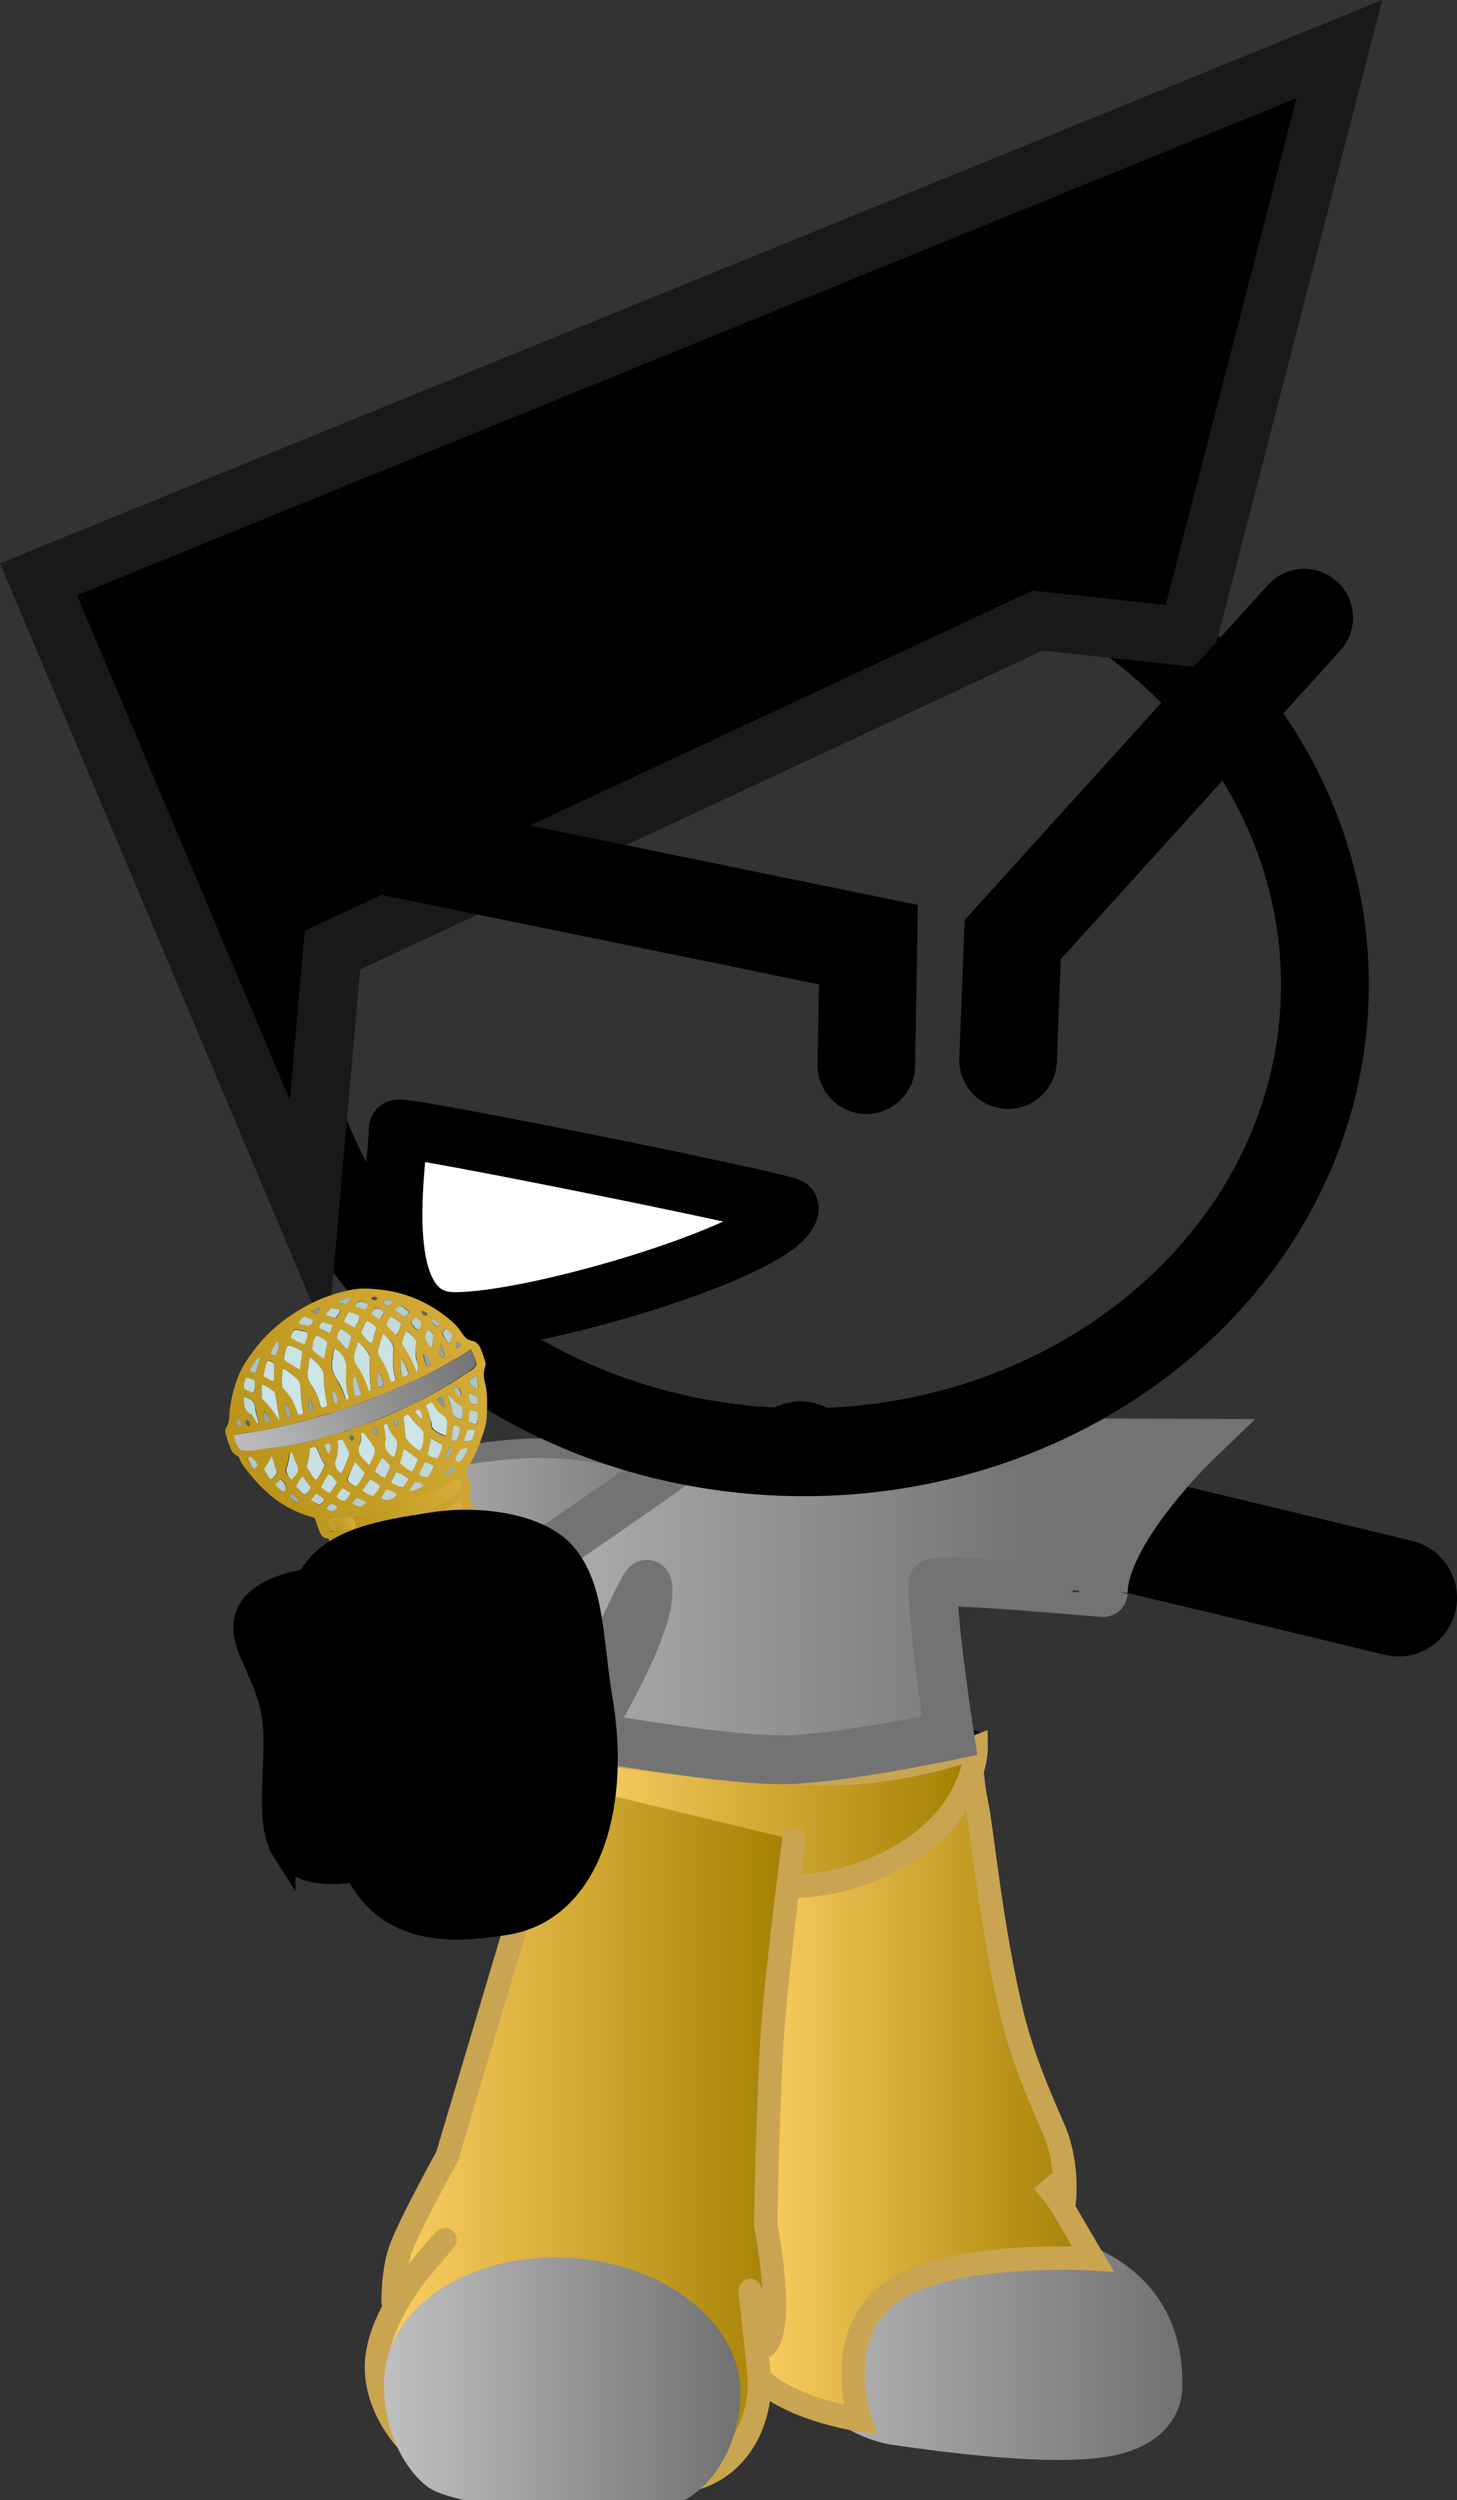 <svg version="1.1" xmlns="http://www.w3.org/2000/svg" xmlns:xlink="http://www.w3.org/1999/xlink" width="74.649" height="128.049" viewBox="0,0,74.649,128.049"><rect x="0" y="0" width="74.649" height="128.049" fill="#333333" stroke="none"/><defs><linearGradient x1="233.414" y1="222.687" x2="254.148" y2="222.687" gradientUnits="userSpaceOnUse" id="color-1"><stop offset="0" stop-color="#bebebe"/><stop offset="1" stop-color="#737373"/></linearGradient><linearGradient x1="233.414" y1="222.687" x2="254.148" y2="222.687" gradientUnits="userSpaceOnUse" id="color-2"><stop offset="0" stop-color="#bebebe"/><stop offset="1" stop-color="#737373"/></linearGradient><linearGradient x1="232.209" y1="221.618" x2="250.16" y2="221.618" gradientUnits="userSpaceOnUse" id="color-3"><stop offset="0" stop-color="#ffd166"/><stop offset="1" stop-color="#a27f00"/></linearGradient><linearGradient x1="223.156" y1="208.46" x2="244.183" y2="208.46" gradientUnits="userSpaceOnUse" id="color-4"><stop offset="0" stop-color="#ffd166"/><stop offset="1" stop-color="#a27f00"/></linearGradient><linearGradient x1="213.46" y1="224.754" x2="234.846" y2="224.754" gradientUnits="userSpaceOnUse" id="color-5"><stop offset="0" stop-color="#ffd166"/><stop offset="1" stop-color="#a27f00"/></linearGradient><linearGradient x1="214.443" y1="237.529" x2="231.517" y2="237.529" gradientUnits="userSpaceOnUse" id="color-6"><stop offset="0" stop-color="#bebebe"/><stop offset="1" stop-color="#737373"/></linearGradient><linearGradient x1="214.443" y1="237.529" x2="231.517" y2="237.529" gradientUnits="userSpaceOnUse" id="color-7"><stop offset="0" stop-color="#bebebe"/><stop offset="1" stop-color="#737373"/></linearGradient><linearGradient x1="211.639" y1="194.128" x2="229.614" y2="194.128" gradientUnits="userSpaceOnUse" id="color-8"><stop offset="0" stop-color="#bebebe"/><stop offset="1" stop-color="#737373"/></linearGradient><linearGradient x1="215.534" y1="197.628" x2="246.981" y2="197.628" gradientUnits="userSpaceOnUse" id="color-9"><stop offset="0" stop-color="#bebebe"/><stop offset="1" stop-color="#737373"/></linearGradient><linearGradient x1="211.433" y1="199.29" x2="223.728" y2="193.23" gradientUnits="userSpaceOnUse" id="color-10"><stop offset="0" stop-color="#bb951b"/><stop offset="1" stop-color="#d6ad39"/></linearGradient><linearGradient x1="206.701" y1="190.107" x2="218.242" y2="184.419" gradientUnits="userSpaceOnUse" id="color-11"><stop offset="0" stop-color="#bebebe"/><stop offset="1" stop-color="#737373"/></linearGradient><linearGradient x1="212.184" y1="193.873" x2="217.693" y2="191.158" gradientUnits="userSpaceOnUse" id="color-12"><stop offset="0" stop-color="#bb951b"/><stop offset="1" stop-color="#d6ad39"/></linearGradient><linearGradient x1="213.125" y1="194.729" x2="217.837" y2="192.407" gradientUnits="userSpaceOnUse" id="color-13"><stop offset="0" stop-color="#bb951b"/><stop offset="1" stop-color="#d6ad39"/></linearGradient><linearGradient x1="211.339" y1="193.718" x2="212.294" y2="193.247" gradientUnits="userSpaceOnUse" id="color-14"><stop offset="0" stop-color="#bb951b"/><stop offset="1" stop-color="#d6ad39"/></linearGradient><linearGradient x1="210.763" y1="193.669" x2="211.697" y2="193.209" gradientUnits="userSpaceOnUse" id="color-15"><stop offset="0" stop-color="#bb951b"/><stop offset="1" stop-color="#d6ad39"/></linearGradient></defs><g transform="translate(-194.17,-115.41)"><g data-paper-data="{&quot;isPaintingLayer&quot;:true}" stroke-miterlimit="10" stroke-dasharray="" stroke-dashoffset="0" style="mix-blend-mode: normal"><path d="M235.185,190.183l-1.041,15.675" fill="none" fill-rule="nonzero" stroke="#000000" stroke-width="6" stroke-linecap="round" stroke-linejoin="miter"/><path d="M216.668,206.874c1.318,-1.581 18.673,-15.898 18.673,-15.898c0,0 11.729,1.827 16.224,2.858c3.499,0.802 14.254,3.41 14.254,3.41" fill="none" fill-rule="nonzero" stroke="#000000" stroke-width="6" stroke-linecap="round" stroke-linejoin="miter"/><g><g><g stroke-width="1.2"><path d="M243.782,204.576l3.085,25.675c0,0 7.455,0.408 7.278,7.423c-0.01,0.4 -0.116,2.364 -3.196,2.938c-2.95,0.55 -8.83,-0.272 -10.978,-0.584c-0.998,-0.145 -2.518,-0.778 -3.489,-1.862c-0.978,-1.091 -0.872,-2.678 -0.872,-3.571c0,-0.364 -2.195,-28.954 -2.195,-28.954" fill="url(#color-1)" fill-rule="evenodd" stroke="url(#color-2)" stroke-linecap="round" stroke-linejoin="round"/><path d="M233.23,211.431c0.182,-7.19 5.825,-7.314 8.765,-7.249c1.279,0.028 1.106,-1.893 2.237,3.73c0.249,1.238 0.739,6.323 1.786,10.65c0.717,2.963 2.062,5.58 2.313,6.332c0.594,1.776 0.349,3.395 0.349,3.395l-1.076,-1.177c0,0 0.709,0.82 0.993,1.309c0.885,1.524 1.562,2.675 1.562,2.675c0,0 -7.519,-0.454 -10.447,1.788c-2.928,2.242 -1.477,6.463 -1.477,6.463c0,0 -5.571,-0.801 -6.017,-3.678c-0.11,-0.709 0.754,-2.819 0.754,-2.819c0,0 -0.637,0.119 -0.658,-0.372c-0.011,-0.25 0.843,-3.963 1.033,-8.141c0.25,-5.499 -0.143,-11.872 -0.117,-12.908z" fill="url(#color-3)" fill-rule="nonzero" stroke="#caa551" stroke-linecap="butt" stroke-linejoin="miter"/></g><path d="M223.672,206.327c-0.01,-0.211 1.265,0.411 4.156,0.483c3.813,0.095 9.654,-0.33 11.296,-0.547c4.259,-0.563 4.979,-2.062 5.007,-1.503c0.102,2.07 -2.307,5.905 -7.179,6.115c-2.141,0.092 -6.52,0.786 -9,0.057c-3.163,-0.93 -4.223,-3.445 -4.28,-4.606z" fill="#004fd9" fill-rule="nonzero" stroke="#001026" stroke-width="1.2" stroke-linecap="butt" stroke-linejoin="miter"/><g fill-rule="nonzero" stroke-linecap="butt" stroke-linejoin="miter"><g fill="none" stroke="none" stroke-width="1" font-family="sans-serif" font-weight="normal" font-size="12" text-anchor="start"/><path d="M223.158,204.981c0,0 9.151,1.303 13.356,1.285c4.205,-0.018 7.669,-1.376 7.669,-1.376c0,0 0.033,2.026 -1.842,3.999c-1.452,1.527 -4.241,3.108 -7.847,3.142c-3.285,0.031 -6.95,-0.615 -8.764,-1.941c-2.75,-2.009 -2.572,-5.109 -2.572,-5.109z" fill="url(#color-4)" stroke="#caa551" stroke-width="1.2"/></g><g stroke-width="1.2"><path d="M233.267,210.117c0,0 -3.572,29.868 -4.223,29.967c-1.87,0.283 -12.12,-2.25 -12.12,-2.25l6.588,-30.03" data-paper-data="{&quot;index&quot;:null}" fill="#ffab19" fill-rule="evenodd" stroke="#001026" stroke-linecap="round" stroke-linejoin="round"/><path d="M234.846,209.635c0,0 -0.834,6.316 -1.081,9.665c-0.236,3.212 -0.369,10.035 -0.369,10.035c0,0 1.002,4.958 0.022,6.18c-0.454,0.566 -0.811,-2.799 -0.811,-2.799c0,0 0.399,3.794 0.438,4.128c0.274,2.333 -0.977,5.397 -4.256,5.688c-3.6,0.32 -9.568,0.681 -12.645,-1.165c-1.309,-0.785 -3.082,-3.097 -2.605,-5.56c0.538,-2.777 3.429,-5.687 3.429,-5.687l-2.656,3.172c0,0 -0.028,-1.584 0.404,-2.745c0.485,-1.305 2.366,-4.703 2.366,-4.703l5.702,-19.128" data-paper-data="{&quot;index&quot;:null}" fill="url(#color-5)" fill-rule="evenodd" stroke="#caa551" stroke-linecap="round" stroke-linejoin="round"/><path d="M231.511,238.221c-0.09,1.677 -0.826,3.626 -2.424,4.637c-1.604,1.016 -11.242,0.613 -12.732,-0.628c-1.415,-1.179 -1.991,-3.357 -1.903,-4.994c0.181,-3.36 4.146,-5.864 8.857,-5.592c4.711,0.272 8.383,3.216 8.202,6.577z" fill="url(#color-6)" fill-rule="nonzero" stroke="url(#color-7)" stroke-linecap="butt" stroke-linejoin="miter"/></g></g><g fill="none" fill-rule="nonzero" stroke="none" stroke-width="1" stroke-linecap="butt" stroke-linejoin="miter" font-family="sans-serif" font-weight="normal" font-size="12" text-anchor="start"/></g><path d="M216.391,177.186l8.201,-0.076l-1.299,0.912" fill="none" fill-rule="nonzero" stroke="#000000" stroke-width="1" stroke-linecap="round" stroke-linejoin="miter"/><path d="M229.614,193.288c0,2.473 -3.211,4.477 -7.171,4.477c-2.11,0 -5.882,1.689 -8.201,0.475c-2.034,-1.065 -2.786,-4.999 -2.564,-5.665c0.69,-2.076 7.696,-2.998 10.046,-2.998c3.961,0 7.892,1.238 7.892,3.711z" fill="url(#color-8)" fill-rule="nonzero" stroke="#737373" stroke-width="1" stroke-linecap="butt" stroke-linejoin="miter"/><path d="M224.147,204.308c0,0 3.648,-5.925 3.188,-7.742c-0.112,-0.444 -3.161,6.975 -3.658,6.55c-2.368,-2.024 -8.143,-3.685 -8.143,-3.685c0,0 9.18,-6.166 13.056,-8.958c1.07,-0.771 5.627,-0.705 5.926,-0.94c0.385,-0.304 20.881,-0.209 20.881,-0.209c0,0 -4.661,4.494 -4.704,7.649c-0,0.022 -8.72,-0.803 -8.725,-0.452c-0.029,2.106 0.857,7.786 0.857,7.786c0,0 -5.625,1.182 -8.425,1.229c-3.086,0.052 -10.253,-1.229 -10.253,-1.229z" fill="url(#color-9)" fill-rule="nonzero" stroke="#737373" stroke-width="2.5" stroke-linecap="butt" stroke-linejoin="miter"/><g stroke-linejoin="miter"><g data-paper-data="{&quot;index&quot;:null}" stroke-linecap="butt"><path d="M262.006,167.267c-0.873,13.264 -13.586,23.325 -28.396,22.471c-14.809,-0.854 -26.107,-12.299 -25.234,-25.563c0.873,-13.264 13.586,-23.325 28.396,-22.471c14.809,0.854 26.107,12.299 25.234,25.563z" fill="none" fill-rule="nonzero" stroke="#000000" stroke-width="4.5"/><g><g fill-rule="nonzero"><path d="M220.318,149.287l0.012,0.009" data-paper-data="{&quot;index&quot;:null}" fill="#ffab19" stroke="#000000" stroke-width="5"/><g data-paper-data="{&quot;index&quot;:null}" fill="none" stroke="none" stroke-width="1" font-family="sans-serif" font-weight="normal" font-size="12" text-anchor="start"/></g><path d="M220.318,149.287l0.012,0.009" data-paper-data="{&quot;index&quot;:null}" fill="#ffab19" fill-rule="nonzero" stroke="#000000" stroke-width="5"/><path d="M234.805,166.909" fill="#001026" fill-rule="evenodd" stroke="#000000" stroke-width="5"/><g data-paper-data="{&quot;index&quot;:null}" fill="none" fill-rule="nonzero" stroke="none" stroke-width="1" font-family="sans-serif" font-weight="normal" font-size="12" text-anchor="start"/><g data-paper-data="{&quot;index&quot;:null}" fill="none" fill-rule="nonzero" stroke="none" stroke-width="1" font-family="sans-serif" font-weight="normal" font-size="12" text-anchor="start"/></g></g><path d="M234.619,177.26c-0.034,1.978 -12.927,5.893 -17.226,5.828c-4.299,-0.066 -2.857,-7.88 -2.823,-9.858c0.004,-0.256 20.053,3.791 20.049,4.03z" fill="#ffffff" fill-rule="nonzero" stroke="#000000" stroke-width="3" stroke-linecap="butt"/><path d="M247.331,147.194l-36.127,16.875l-1.219,13.822l-13.843,-32.814l66.65,-27.152l-7.77,30.095z" fill="#000000" fill-rule="nonzero" stroke="#191919" stroke-width="3" stroke-linecap="round"/><path d="M214.506,158.851l24.157,4.938l-0.107,6.174" fill="none" fill-rule="nonzero" stroke="#000000" stroke-width="5" stroke-linecap="round"/><path d="M245.818,169.703l0.239,-6.172l14.934,-16.488" fill="none" fill-rule="nonzero" stroke="#000000" stroke-width="5" stroke-linecap="round"/></g><g fill-rule="nonzero" stroke-linecap="butt" stroke-linejoin="miter"><g data-paper-data="{&quot;index&quot;:null}" stroke="none" stroke-width="1"><path d="M210.995,194.197c-0.223,0.016 -0.321,-0.099 -0.41,-0.252c-0.12,-0.252 -0.184,-0.522 -0.285,-0.781c-0.072,-0.032 -0.144,-0.064 -0.211,-0.079c-1.408,-0.392 -2.38,-1.247 -3.199,-2.277c-0.172,-0.218 -0.362,-0.43 -0.445,-0.694c-0.015,-0.05 -0.055,-0.11 -0.103,-0.131c-0.264,-0.116 -0.331,-0.331 -0.423,-0.556c-0.081,-0.192 -0.124,-0.396 -0.186,-0.594c-0.036,-0.116 -0.034,-0.243 0.053,-0.361c0.087,-0.118 0.103,-0.268 0.123,-0.401c0.029,-0.77 0.205,-1.533 0.511,-2.281c0.18,-0.419 0.437,-0.79 0.714,-1.167c0.815,-1.108 1.903,-1.939 3.182,-2.557c0.578,-0.272 1.201,-0.468 1.845,-0.597c0.487,-0.099 0.973,-0.07 1.445,-0.018c1.502,0.163 2.749,0.769 3.784,1.695c0.199,0.173 0.352,0.397 0.505,0.621c0.108,0.147 0.23,0.272 0.45,0.312c0.196,0.029 0.318,0.154 0.407,0.307c0.12,0.252 0.203,0.516 0.285,0.781c0.026,0.083 0.009,0.16 -0.009,0.238c-0.098,0.284 -0.077,0.55 -0.013,0.82c0.156,0.567 0.114,1.161 0.09,1.748c-0.014,0.222 -0.046,0.45 -0.122,0.673c-0.23,0.725 -0.489,1.422 -0.948,2.074c0.077,0.248 0.141,0.518 0.224,0.782c0.031,0.099 0.067,0.215 -0.026,0.316c-0.074,0.096 -0.024,0.189 0.007,0.288c0.187,0.666 0.394,1.327 0.581,1.993c0.44,1.475 0.885,2.967 1.288,4.454c0.392,1.454 0.841,2.89 1.27,4.333c0.072,0.231 0.101,0.458 0.174,0.689c0.351,1.123 0.701,2.245 1.033,3.374c0.062,0.198 0.162,0.384 0.105,0.602c-0.017,0.078 0.028,0.154 0.053,0.237c0.258,0.825 0.502,1.673 0.76,2.499c0.01,0.033 0.026,0.083 0.036,0.116c0.101,0.258 0.01,0.432 -0.218,0.63c-0.769,0.658 -1.663,1.048 -2.683,1.168c-0.261,0.027 -0.532,0.022 -0.795,-0.023c-0.196,-0.029 -0.312,-0.138 -0.383,-0.297c-0.211,-0.478 -0.442,-0.949 -0.658,-1.443c-0.151,-0.351 -0.27,-0.731 -0.478,-1.065c-0.455,-0.727 -0.689,-1.542 -1.088,-2.287c-0.215,-0.422 -0.462,-0.816 -0.658,-1.244c-0.206,-0.461 -0.445,-0.894 -0.665,-1.332c-0.395,-0.801 -0.758,-1.629 -1.172,-2.424c-0.572,-1.035 -1.069,-2.094 -1.565,-3.152c-0.175,-0.362 -0.351,-0.724 -0.526,-1.086c-0.261,-0.571 -0.527,-1.158 -0.789,-1.728c-0.141,-0.318 -0.314,-0.608 -0.455,-0.927c-0.165,-0.329 -0.263,-0.643 -0.414,-0.994zM211.395,193.817c0.258,0.028 0.505,0.023 0.755,-0.038c0.537,-0.005 1.057,-0.132 1.577,-0.259c0.657,-0.152 1.313,-0.376 1.95,-0.594c0.731,-0.248 1.354,-0.642 1.991,-1.06c0.065,-0.057 0.13,-0.113 0.228,-0.198c-0.041,-0.132 -0.083,-0.264 -0.124,-0.396c-0.01,-0.033 -0.04,-0.06 -0.074,-0.104c-0.132,0.041 -0.259,0.099 -0.381,0.174c-0.211,0.121 -0.414,0.202 -0.625,0.323c-0.535,0.277 -1.136,0.411 -1.687,0.638c-0.297,0.111 -0.584,0.256 -0.891,0.334c-0.676,0.158 -1.327,0.398 -2.024,0.49c-0.18,0.02 -0.379,0.047 -0.56,0.067c-0.106,-0.075 -0.247,0.005 -0.352,0.002c-0.129,-0.014 -0.258,-0.028 -0.46,0.054c0.199,0.173 0.21,0.406 0.347,0.58c0.1,-0.013 0.206,0.062 0.328,-0.012zM212.325,194.142c-0.481,-0.012 -0.599,0.007 -0.834,0.117c0.081,0.192 0.156,0.368 0.237,0.56c0.036,0.116 0.137,0.174 0.266,0.188c0.086,0.009 0.18,-0.02 0.266,-0.011c0.319,0.027 0.656,-0.025 0.953,-0.136c0.158,0.041 0.309,-0.006 0.46,-0.054c0.855,-0.25 1.696,-0.478 2.525,-0.81c0.367,-0.152 0.729,-0.32 1.068,-0.498c0.263,-0.155 0.544,-0.316 0.709,-0.585c-0.067,-0.215 -0.134,-0.429 -0.201,-0.644c-0.141,0.08 -0.263,0.155 -0.366,0.223c-0.487,0.298 -0.985,0.563 -1.503,0.762c-0.664,0.263 -1.354,0.443 -2.039,0.64c-0.321,0.101 -0.654,0.096 -0.97,0.214c-0.206,-0.062 -0.4,-0.02 -0.57,0.034zM220.406,211.782c0.295,0.016 0.565,-0.05 0.824,-0.15c0.024,0.011 0.067,0.015 0.086,0.009c0.448,-0.159 0.886,-0.35 1.255,-0.629c0.22,-0.16 0.444,-0.303 0.577,-0.543c-0.289,-0.925 -0.578,-1.849 -0.882,-2.823c-0.396,0.324 -0.824,0.549 -1.256,0.757c-0.376,0.19 -0.769,0.259 -1.155,0.417c-0.151,0.047 -0.288,0.072 -0.439,0.12c-0.252,-0.011 -0.513,0.016 -0.802,0.088c0.155,0.495 0.45,0.91 0.632,1.361c0.206,0.461 0.431,0.916 0.632,1.361c0.206,0.062 0.367,0.048 0.529,0.033zM218.898,208.612c0.158,0.041 0.314,0.01 0.465,-0.037c0.172,0.019 0.336,-0.051 0.512,-0.088c0.534,-0.149 1.042,-0.381 1.521,-0.64c0.281,-0.161 0.553,-0.355 0.765,-0.603c-0.021,-0.066 -0.022,-0.138 -0.043,-0.204c-0.253,-0.809 -0.5,-1.601 -0.734,-2.416c-0.249,-0.864 -0.493,-1.712 -0.743,-2.577c-0.373,-1.261 -0.722,-2.511 -1.095,-3.771c-0.401,-1.415 -0.853,-2.796 -1.216,-4.223c-0.053,-0.237 -0.15,-0.479 -0.227,-0.726c-0.187,0.131 -0.345,0.29 -0.542,0.388c-0.614,0.356 -1.279,0.619 -1.953,0.849c-0.604,0.19 -1.213,0.363 -1.823,0.536c-0.256,0.044 -0.487,0.099 -0.743,0.143c-0.182,-0.052 -0.342,0.035 -0.503,0.049c-0.18,0.02 -0.352,0.002 -0.536,0.077c0.014,0.177 0.093,0.297 0.148,0.407c0.512,0.909 0.878,1.882 1.333,2.808c0.29,0.598 0.581,1.195 0.89,1.787c0.395,0.801 0.804,1.579 1.194,2.363c0.325,0.641 0.649,1.283 0.955,1.93c0.34,0.691 0.656,1.371 0.978,2.068c0.301,0.631 0.607,1.278 0.931,1.919c0.175,-0.037 0.319,0.027 0.465,-0.037zM218.293,184.51c-0.369,0.279 -0.745,0.469 -1.115,0.676c-0.39,0.213 -0.755,0.436 -1.15,0.633c-0.376,0.19 -0.781,0.354 -1.162,0.528c-0.4,0.18 -0.8,0.36 -1.224,0.529c-0.386,0.157 -0.796,0.304 -1.183,0.462c-0.41,0.147 -0.841,0.228 -1.231,0.441c-0.427,0.025 -0.822,0.222 -1.224,0.33c-0.426,0.097 -0.86,0.234 -1.286,0.331c-0.407,0.091 -0.838,0.172 -1.25,0.247c-0.431,0.081 -0.863,0.09 -1.279,0.22c0.086,0.408 0.122,0.524 0.366,0.773c0.252,0.011 0.505,0.023 0.784,-0.011c0.336,-0.051 0.673,-0.102 1.033,-0.143c0.678,-0.086 1.332,-0.182 1.993,-0.39c0.453,-0.142 0.901,-0.301 1.375,-0.377c0.1,-0.013 0.213,-0.049 0.316,-0.117c0.211,-0.121 0.462,-0.181 0.688,-0.252c0.831,-0.261 1.631,-0.62 2.406,-0.991c1.035,-0.47 1.996,-1.043 2.942,-1.666c0.192,-0.115 0.384,-0.229 0.489,-0.425c-0.04,-0.26 -0.136,-0.501 -0.29,-0.797zM210.052,184.939c-0.084,0.262 -0.092,0.5 -0.12,0.745c-0.038,0.211 0.005,0.415 0.143,0.59c0.232,0.344 0.412,0.723 0.517,1.125c0.01,0.033 0.045,0.077 0.05,0.093c0.11,0.02 0.185,-0.004 0.264,-0.083c0.014,-0.022 0.022,-0.061 0.017,-0.078c-0.093,-0.497 -0.148,-1.005 -0.165,-1.525c-0.002,-0.072 -0.014,-0.177 -0.072,-0.231c-0.158,-0.24 -0.316,-0.481 -0.634,-0.635zM209.698,187.788c-0.083,-0.464 -0.122,-0.922 -0.138,-1.371c-0.004,-0.144 -0.058,-0.254 -0.156,-0.368c-0.156,-0.168 -0.34,-0.292 -0.529,-0.432c-0.058,-0.054 -0.122,-0.125 -0.225,-0.056c-0.007,0.31 -0.037,0.61 -0.006,0.908c0.538,0.593 0.538,0.593 0.804,1.379c0.072,0.032 0.153,0.025 0.251,-0.061zM214.853,187.965c0.017,0.321 0.054,0.636 0.09,0.951c0.002,0.072 0.004,0.144 0.043,0.204c0.215,0.223 0.41,0.451 0.704,0.595c0.165,-0.269 0.144,-0.535 0.185,-0.801c0.021,-0.133 -0.029,-0.226 -0.122,-0.324c-0.234,-0.217 -0.429,-0.445 -0.611,-0.696c-0.005,-0.017 -0.048,-0.021 -0.096,-0.042c-0.051,0.034 -0.122,0.075 -0.192,0.115zM213.812,183.705c-0.163,0.341 -0.199,0.624 -0.254,0.913c-0.007,0.111 0.038,0.188 0.083,0.264c0.237,0.361 0.417,0.739 0.528,1.158c0.015,0.05 0.05,0.093 0.065,0.143c0.213,-0.049 0.245,-0.077 0.204,-0.209c-0.134,-0.429 -0.169,-0.872 -0.098,-1.311c0.041,-0.267 -0.04,-0.459 -0.201,-0.644c-0.112,-0.092 -0.199,-0.173 -0.326,-0.315zM211.931,187.105c0.094,-0.03 0.093,-0.102 0.072,-0.168c-0.144,-0.462 -0.133,-0.955 -0.121,-1.449c-0,-0.399 -0.194,-0.755 -0.591,-1.029c-0.086,0.19 -0.053,0.361 -0.101,0.539c-0.091,0.373 0.007,0.687 0.186,0.993c0.189,0.34 0.397,0.673 0.473,1.048c0.034,0.044 0.058,0.054 0.082,0.065zM212.496,184.136c-0.051,0.234 -0.105,0.395 -0.139,0.551c-0.065,0.256 -0.022,0.46 0.126,0.668c0.211,0.278 0.352,0.596 0.474,0.921c0.055,0.11 0.096,0.242 0.132,0.357c0.1,-0.013 0.103,-0.069 0.093,-0.102c-0.055,-0.508 -0.091,-1.023 -0.047,-1.544c-0.007,-0.088 -0.009,-0.16 -0.053,-0.237c-0.167,-0.202 -0.314,-0.409 -0.586,-0.614zM215.991,187.426c0.174,0.29 0.21,0.605 0.265,0.914c0.026,0.083 -0.01,0.166 0.053,0.237c0.098,0.114 0.407,0.307 0.661,0.391c0.081,-0.207 0.056,-0.417 0.075,-0.622c0.01,-0.166 -0.05,-0.293 -0.186,-0.395c-0.223,-0.184 -0.409,-0.379 -0.548,-0.626c-0.005,-0.017 -0.053,-0.038 -0.077,-0.048c-0.081,0.007 -0.156,0.031 -0.244,0.149zM209.874,190.542c0.185,0.196 0.254,0.482 0.491,0.643c0.127,-0.058 0.158,-0.158 0.213,-0.248c0.091,-0.174 0.211,-0.32 0.249,-0.531c-0.206,-0.262 -0.272,-0.604 -0.464,-0.888c-0.11,-0.02 -0.204,0.01 -0.288,0.072c-0.026,0.316 -0.094,0.628 -0.2,0.951zM212.652,188.818c0.014,0.177 0.028,0.354 -0.031,0.499c-0.139,0.352 -0.032,0.626 0.206,0.86c0.088,0.081 0.118,0.18 0.263,0.244c0.137,-0.224 0.213,-0.447 0.288,-0.671c0.022,-0.061 0.002,-0.127 -0.043,-0.204c-0.153,-0.224 -0.282,-0.437 -0.435,-0.661c-0.015,-0.05 -0.074,-0.104 -0.249,-0.067zM211.463,189.191c0.038,0.387 0.028,0.753 -0.135,1.094c-0.041,0.067 -0.002,0.127 0.019,0.193c0.065,0.143 0.149,0.279 0.309,0.392c0.192,-0.314 0.29,-0.599 0.382,-0.899c0.031,-0.1 0.024,-0.189 -0.026,-0.282c-0.094,-0.17 -0.17,-0.345 -0.265,-0.515c-0.005,-0.017 -0.053,-0.038 -0.077,-0.048c-0.057,0.018 -0.113,0.036 -0.208,0.065zM215.5,184.064c-0.127,-0.141 -0.259,-0.299 -0.386,-0.441c-0.024,-0.011 -0.048,-0.021 -0.096,-0.042c-0.161,0.214 -0.213,0.447 -0.231,0.653c0.292,0.47 0.574,0.908 0.749,1.469c0.182,-0.347 -0.033,-0.57 -0.043,-0.802c-0.026,-0.282 -0.009,-0.559 0.008,-0.836zM209.664,184.626c-0.251,-0.139 -0.464,-0.29 -0.764,-0.322c-0.039,0.139 -0.108,0.251 -0.134,0.368c-0.026,0.117 -0.07,0.24 -0.034,0.355c0.103,0.131 0.266,0.188 0.397,0.274c0.131,0.086 0.228,0.2 0.405,0.235c0.05,-0.306 0.086,-0.589 0.13,-0.911zM208.5,188.2c-0.079,-0.519 -0.152,-0.949 -0.224,-1.38c-0.01,-0.033 -0.007,-0.088 -0.055,-0.11c-0.189,-0.14 -0.35,-0.325 -0.632,-0.364c-0.003,0.255 -0.012,0.493 -0.001,0.726c0.364,0.303 0.625,0.674 0.912,1.128zM214.342,190.046c0.134,-0.169 0.12,-0.346 0.154,-0.502c0.048,-0.178 0.039,-0.339 -0.093,-0.497c-0.172,-0.218 -0.344,-0.436 -0.388,-0.712c-0.142,0.008 -0.213,0.049 -0.182,0.148c0.058,0.254 0.122,0.524 0.076,0.774c-0.053,0.361 0.175,0.561 0.433,0.789zM212.36,190.27c-0.158,0.358 -0.298,0.637 -0.42,0.911c0.036,0.116 0.113,0.164 0.172,0.218c0.077,0.048 0.146,0.135 0.288,0.127c0.166,-0.197 0.304,-0.422 0.417,-0.656c-0.124,-0.197 -0.261,-0.371 -0.457,-0.6zM215.576,190.149c-0.247,-0.194 -0.465,-0.362 -0.689,-0.545c-0.065,0.256 -0.135,0.496 -0.206,0.735c0.199,0.173 0.355,0.342 0.628,0.419c0.124,-0.202 0.185,-0.403 0.266,-0.609zM210.405,183.813c-0.196,0.17 -0.185,0.403 -0.247,0.603c-0.022,0.061 0.022,0.138 0.076,0.176c0.165,0.13 0.306,0.249 0.465,0.362c0.005,0.017 0.043,0.005 0.081,-0.007c0.06,-0.273 0.096,-0.556 0.156,-0.828c-0.146,-0.135 -0.338,-0.22 -0.531,-0.305zM213.453,183.419c-0.132,-0.158 -0.259,-0.299 -0.503,-0.35c-0.105,0.196 -0.247,0.404 -0.28,0.632c0.093,0.098 0.148,0.207 0.254,0.283c0.088,0.081 0.11,0.219 0.295,0.215c0.084,-0.262 0.168,-0.524 0.233,-0.78zM216.079,189.9c0.122,0.125 0.318,0.154 0.518,0.2c0.089,-0.245 0.232,-0.453 0.235,-0.708c-0.192,-0.085 -0.343,-0.237 -0.592,-0.304c-0.06,0.273 -0.101,0.539 -0.161,0.812zM217.079,186.795c0.074,0.303 0.229,0.599 0.265,0.914c0.04,0.259 0.213,0.35 0.481,0.411c0.075,-0.223 0.056,-0.417 0.051,-0.632c-0.328,-0.187 -0.52,-0.471 -0.797,-0.693zM207.37,188.3c0.07,-0.04 0.055,-0.09 0.039,-0.139c-0.048,-0.221 -0.12,-0.452 -0.15,-0.678c-0.022,-0.337 -0.263,-0.443 -0.565,-0.548c-0.002,0.127 -0.014,0.222 -0.007,0.31c0.005,0.216 0.043,0.403 0.27,0.532c0.131,0.086 0.215,0.223 0.294,0.343c0.002,0.072 -0.01,0.166 0.118,0.18zM209.129,191.211c0.074,-0.096 0.11,-0.179 0.151,-0.247c0.148,-0.191 0.158,-0.358 0.058,-0.544c-0.089,-0.153 -0.127,-0.341 -0.198,-0.5c-0.015,-0.05 -0.012,-0.105 -0.149,-0.08c-0.022,0.261 -0.082,0.533 -0.185,0.801c-0.022,0.061 0.004,0.144 0.024,0.21c0.079,0.12 0.153,0.224 0.299,0.359zM214.167,190.482c-0.127,-0.141 -0.24,-0.305 -0.419,-0.412c-0.132,0.241 -0.293,0.455 -0.358,0.711c0.165,0.13 0.273,0.277 0.512,0.311c0.105,-0.196 0.233,-0.381 0.266,-0.609zM211.953,184.524c0.132,-0.241 0.183,-0.475 0.197,-0.696c-0.165,-0.13 -0.306,-0.248 -0.522,-0.344c-0.12,0.146 -0.173,0.308 -0.202,0.48c0.18,0.179 0.342,0.364 0.527,0.56zM212.724,191.769c0.149,0.08 0.232,0.145 0.347,0.181c0.072,0.032 0.139,0.047 0.206,0.062c0.163,-0.142 0.297,-0.311 0.359,-0.511c-0.146,-0.135 -0.292,-0.271 -0.517,-0.327c-0.124,0.202 -0.257,0.371 -0.395,0.595zM208.1,189.975c-0.146,0.263 -0.256,0.443 -0.374,0.661c0.002,0.072 0.057,0.182 0.144,0.263c0.069,0.087 0.067,0.215 0.206,0.262c0.154,-0.103 0.242,-0.221 0.3,-0.366c-0.101,-0.258 -0.179,-0.506 -0.277,-0.82zM209.052,183.929c0.12,0.053 0.24,0.106 0.361,0.159c0.12,0.053 0.235,0.089 0.355,0.142c0.075,-0.223 0.166,-0.397 0.147,-0.59c-0.088,-0.081 -0.211,-0.079 -0.321,-0.099c-0.11,-0.02 -0.235,-0.089 -0.362,-0.031c-0.077,0.151 -0.165,0.269 -0.18,0.419zM215.077,191.139c-0.203,-0.118 -0.359,-0.286 -0.627,-0.347c-0.091,0.174 -0.163,0.341 -0.254,0.515c0.203,0.118 0.362,0.231 0.615,0.242c0.106,-0.124 0.223,-0.215 0.266,-0.41zM208.193,186.157c0.02,-0.333 0.032,-0.626 0.044,-0.92c-0.106,-0.075 -0.194,-0.157 -0.337,-0.148c-0.151,0.247 -0.173,0.507 -0.214,0.774c0.106,0.075 0.213,0.151 0.333,0.204c0.04,0.06 0.082,0.065 0.173,0.091zM211.448,191.335c-0.17,-0.146 -0.232,-0.344 -0.424,-0.429c-0.156,0.23 -0.298,0.438 -0.388,0.684c0.168,0.074 0.22,0.239 0.44,0.279c0.163,-0.142 0.23,-0.326 0.372,-0.534zM214.205,182.838c-0.101,0.141 -0.178,0.292 -0.213,0.447c0.175,0.163 0.331,0.331 0.517,0.527c0.057,-0.217 0.129,-0.385 0.228,-0.597c-0.175,-0.163 -0.326,-0.315 -0.532,-0.377zM209.337,191.544c0.143,0.191 0.256,0.355 0.486,0.428c0.125,-0.13 0.237,-0.237 0.271,-0.393c-0.137,-0.174 -0.256,-0.355 -0.423,-0.556c-0.134,0.169 -0.249,0.332 -0.335,0.522zM212.355,183.419c0.07,-0.24 0.247,-0.404 0.228,-0.597c-0.165,-0.13 -0.347,-0.181 -0.543,-0.21c-0.115,0.163 -0.235,0.309 -0.235,0.509c0.173,0.091 0.328,0.187 0.549,0.299zM216.407,190.486c-0.168,-0.074 -0.299,-0.16 -0.489,-0.173c-0.075,0.223 -0.247,0.404 -0.256,0.642c0.149,0.08 0.283,0.111 0.458,0.074c0.11,-0.179 0.196,-0.369 0.286,-0.543zM207.232,186.132c-0.155,-0.097 -0.27,-0.133 -0.417,-0.141c-0.091,0.174 -0.153,0.374 -0.091,0.572c0.144,0.064 0.288,0.127 0.438,0.207c0.094,-0.229 0.051,-0.433 0.07,-0.638zM218.657,187.732c-0.139,-0.047 -0.254,-0.083 -0.373,-0.064c-0.062,0.201 -0.086,0.389 -0.067,0.583c0.125,0.069 0.24,0.106 0.383,0.097c0.081,-0.207 0.038,-0.411 0.056,-0.616zM213.703,192.114c0.175,0.163 0.331,0.132 0.496,0.062c0.132,-0.041 0.254,-0.116 0.269,-0.266c-0.155,-0.097 -0.304,-0.177 -0.5,-0.206c-0.101,0.141 -0.184,0.275 -0.266,0.41zM216.392,183.802c-0.103,-0.131 -0.144,-0.263 -0.302,-0.304c-0.29,0.399 -0.098,0.683 0.2,0.971c0.033,-0.228 0.07,-0.439 0.103,-0.667zM211.828,192.285c0.149,-0.119 0.237,-0.237 0.304,-0.422c-0.158,-0.041 -0.228,-0.2 -0.4,-0.219c-0.108,0.052 -0.125,0.13 -0.185,0.203c-0.055,0.09 -0.139,0.152 -0.103,0.268c0.106,0.075 0.213,0.151 0.385,0.169zM212.344,186.903c0.239,0.034 0.342,-0.035 0.314,-0.189c-0.048,-0.221 -0.134,-0.429 -0.215,-0.621c-0.021,-0.066 -0.065,-0.143 -0.189,-0.14c-0.002,0.327 0.035,0.642 0.09,0.951zM217.494,190.181c0.069,0.087 0.16,0.113 0.278,0.094c0.142,-0.208 0.328,-0.411 0.369,-0.678c-0.258,-0.028 -0.417,0.058 -0.498,0.265c-0.055,0.09 -0.153,0.175 -0.149,0.319zM214.823,185.944c0.264,-0.083 0.311,-0.134 0.264,-0.282c-0.091,-0.225 -0.187,-0.467 -0.354,-0.668c-0.058,0.345 -0.103,0.667 0.09,0.951zM218.157,186.728c0.022,0.138 0.059,0.254 0.076,0.375c0.053,0.237 0.053,0.237 0.419,0.213c0.002,-0.127 0.017,-0.277 0.015,-0.349c-0.192,-0.085 -0.342,-0.165 -0.51,-0.239zM211.108,182.414c-0.088,0.118 -0.247,0.204 -0.19,0.386c0.139,0.047 0.292,0.072 0.455,0.129c0.101,-0.141 0.227,-0.27 0.242,-0.42c-0.158,-0.041 -0.302,-0.105 -0.506,-0.095zM217.412,188.394c-0.027,0.244 -0.074,0.494 -0.101,0.739c0.064,0.071 0.141,0.119 0.244,0.05c0.124,-0.202 0.199,-0.425 0.189,-0.657c-0.106,-0.075 -0.203,-0.118 -0.331,-0.132zM214.876,182.863c0.127,-0.058 0.201,-0.154 0.245,-0.276c-0.058,-0.054 -0.117,-0.108 -0.175,-0.163c-0.082,-0.065 -0.146,-0.135 -0.27,-0.133c-0.113,0.036 -0.197,0.098 -0.247,0.204c0.141,0.119 0.306,0.248 0.446,0.367zM211.054,183.7c0.101,-0.141 0.141,-0.28 0.156,-0.43c-0.182,-0.052 -0.345,-0.109 -0.503,-0.15c-0.136,0.097 -0.18,0.22 -0.168,0.325c0.173,0.091 0.347,0.181 0.515,0.255zM215.791,183.138c-0.088,-0.081 -0.175,-0.163 -0.282,-0.238c-0.024,-0.011 -0.062,0.001 -0.105,-0.003c-0.06,0.073 -0.163,0.142 -0.178,0.292c0.098,0.114 0.187,0.268 0.361,0.358c0.125,-0.13 0.17,-0.253 0.204,-0.408zM217.236,184.244c-0.038,-0.188 0.16,-0.286 0.108,-0.451c-0.117,-0.108 -0.182,-0.251 -0.374,-0.336c-0.106,0.124 -0.194,0.242 -0.091,0.373c0.103,0.131 0.131,0.285 0.357,0.414zM218.372,189.144c0.039,-0.139 0.098,-0.284 0.142,-0.407c0.014,-0.022 -0.015,-0.05 -0.026,-0.083c-0.105,-0.003 -0.225,-0.056 -0.379,0.047c-0.053,0.162 -0.101,0.34 -0.168,0.524c0.153,0.025 0.271,0.006 0.431,-0.081zM210.219,183.02c-0.144,-0.064 -0.294,-0.144 -0.414,-0.196c-0.154,0.103 -0.242,0.221 -0.311,0.333c0.055,0.11 0.192,0.085 0.283,0.111c0.091,0.026 0.187,0.068 0.314,0.01c0.065,-0.057 0.125,-0.13 0.127,-0.257zM210.091,192.232c0.131,0.086 0.232,0.145 0.333,0.204c0.029,0.027 0.091,0.026 0.115,0.036c0.132,-0.041 0.206,-0.137 0.251,-0.26c-0.136,-0.102 -0.252,-0.211 -0.421,-0.285c-0.098,0.085 -0.172,0.181 -0.278,0.305zM218.661,186.552c0.009,-0.238 0.017,-0.477 -0.112,-0.69c-0.154,0.103 -0.3,0.167 -0.353,0.328c0.182,0.251 0.182,0.251 0.465,0.362zM212.221,192.416c0.419,0.213 0.438,0.207 0.726,-0.065c-0.149,-0.08 -0.312,-0.138 -0.462,-0.218c-0.127,0.058 -0.201,0.154 -0.264,0.282zM213.838,182.591c-0.136,-0.102 -0.261,-0.172 -0.433,-0.191c-0.033,0.028 -0.079,0.079 -0.125,0.13c-0.027,0.045 -0.05,0.106 -0.077,0.151c0.136,0.102 0.258,0.227 0.434,0.263c0.098,-0.085 0.161,-0.214 0.201,-0.353zM208.716,191.812c0.046,-0.051 0.106,-0.124 0.11,-0.179c-0,-0.199 -0.089,-0.353 -0.278,-0.493c-0.093,0.102 -0.233,0.182 -0.259,0.299c0.127,0.141 0.203,0.317 0.428,0.373zM207.508,184.958c-0.024,-0.011 -0.048,-0.021 -0.096,-0.042c-0.204,0.209 -0.336,0.45 -0.468,0.691c0.093,0.098 0.184,0.124 0.34,0.093c0.07,-0.24 0.159,-0.485 0.225,-0.741zM213.54,185.621c-0.036,0.283 -0.096,0.556 0.011,0.831c0.005,0.017 0.091,0.026 0.129,0.014c0.094,-0.03 0.149,-0.119 0.123,-0.202c-0.01,-0.232 -0.115,-0.435 -0.263,-0.643zM213.034,182.209c-0.125,-0.069 -0.251,-0.139 -0.403,-0.163c-0.132,0.041 -0.216,0.104 -0.275,0.249c0.163,0.058 0.331,0.132 0.489,0.173c0.103,-0.069 0.163,-0.142 0.189,-0.259zM215.174,191.779c0.269,-0.066 0.501,-0.121 0.692,-0.308c-0.103,-0.131 -0.256,-0.155 -0.422,-0.158c-0.12,0.146 -0.226,0.27 -0.269,0.465zM207.194,190.658c0.139,-0.152 0.153,-0.175 0.137,-0.224c-0.033,-0.171 -0.174,-0.29 -0.309,-0.392c-0.053,-0.038 -0.153,-0.025 -0.178,0.092c0.16,0.113 0.151,0.351 0.35,0.525zM208.299,184.837c0.089,-0.245 0.202,-0.48 0.134,-0.767c-0.228,0.198 -0.299,0.438 -0.379,0.645c0.045,0.077 0.112,0.092 0.246,0.122zM211.104,192.422c-0.079,0.079 -0.163,0.142 -0.242,0.221c0.141,0.119 0.29,0.199 0.482,0.084c0.051,-0.034 0.103,-0.069 0.101,-0.141c-0.069,-0.087 -0.184,-0.124 -0.342,-0.165zM216.036,185.382c0.17,-0.053 0.235,-0.11 0.175,-0.236c-0.055,-0.11 -0.11,-0.219 -0.184,-0.323c-0.034,-0.044 -0.088,-0.081 -0.158,-0.041c0.005,0.216 0.062,0.397 0.167,0.6zM208.758,187.303c-0.009,0.238 0.021,0.465 0.144,0.662c0.005,0.017 0.091,0.026 0.11,0.02c0.038,-0.012 0.06,-0.073 0.05,-0.106c-0.086,-0.209 -0.11,-0.419 -0.304,-0.575zM208.028,188.149c-0.108,-0.147 -0.165,-0.329 -0.335,-0.475c-0.027,0.244 -0.008,0.438 0.079,0.519c0.069,0.087 0.144,0.064 0.256,-0.044zM216.943,191.007c0.211,-0.121 0.475,-0.204 0.546,-0.443c-0.381,-0.025 -0.451,0.214 -0.546,0.443zM215.74,188.085c0.038,-0.012 0.052,-0.034 0.089,-0.046c-0.07,-0.159 -0.041,-0.331 -0.182,-0.45c-0.118,0.019 -0.17,0.053 -0.201,0.154c0.093,0.098 0.191,0.212 0.294,0.343zM211.177,186.616c0.016,0.249 0.035,0.442 0.115,0.635c0.01,0.033 0.058,0.054 0.115,0.036c0.019,-0.006 0.051,-0.034 0.065,-0.057c0.009,-0.238 -0.053,-0.436 -0.296,-0.614zM209.099,191.909c-0.103,0.069 -0.149,0.119 -0.096,0.157c0.093,0.098 0.204,0.19 0.316,0.282c0.077,0.048 0.134,0.03 0.17,-0.053c-0.113,-0.164 -0.216,-0.295 -0.39,-0.385zM211.925,182.176c0.06,-0.073 0.125,-0.13 0.185,-0.203c0.014,-0.022 0.003,-0.055 0.007,-0.111c-0.227,0.071 -0.45,0.087 -0.675,0.23c0.163,0.058 0.278,0.094 0.482,0.084zM210.783,189.405c0.07,0.159 0.136,0.302 0.217,0.494c0.137,-0.224 0.147,-0.391 0.077,-0.55c-0.11,-0.02 -0.172,-0.019 -0.294,0.056zM216.583,187.132c0.112,0.092 0.131,0.285 0.369,0.319c-0.067,-0.414 -0.093,-0.497 -0.198,-0.5c-0.094,0.03 -0.141,0.08 -0.172,0.181zM210.054,187.005c-0.149,0.319 -0.087,0.517 0.066,0.741c0.202,-0.281 -0.021,-0.465 -0.066,-0.741zM216.765,184.265c-0.135,0.296 -0.079,0.478 0.021,0.664c0.005,0.017 0.048,0.021 0.086,0.009c0.057,-0.018 0.084,-0.063 0.074,-0.096c-0.033,-0.171 -0.103,-0.33 -0.18,-0.578zM217.412,186.6c0.103,0.131 0.174,0.29 0.398,0.346c0.005,-0.183 -0.06,-0.326 -0.12,-0.452c-0.129,-0.014 -0.199,0.026 -0.278,0.105zM216.735,183.241c-0.179,-0.107 -0.235,-0.289 -0.445,-0.296c0.016,0.249 0.016,0.249 0.295,0.415c0.033,-0.028 0.065,-0.057 0.149,-0.119zM216.941,190.137c0.249,-0.132 0.335,-0.323 0.396,-0.523c-0.088,-0.081 -0.163,-0.058 -0.204,0.01c-0.053,0.162 -0.125,0.329 -0.192,0.513zM214.054,182.288c0.108,-0.052 0.197,-0.098 0.223,-0.215c-0.101,-0.059 -0.203,-0.118 -0.321,-0.099c-0.089,0.046 -0.136,0.097 -0.153,0.175c0.064,0.071 0.136,0.102 0.251,0.139zM213.497,188.934c0.015,-0.15 0.022,-0.261 -0.046,-0.348c-0.029,-0.027 -0.072,-0.032 -0.115,-0.036c-0.057,0.018 -0.122,0.074 -0.088,0.118c0.031,0.099 0.067,0.215 0.249,0.266zM210.579,182.381c-0.185,0.004 -0.311,0.134 -0.451,0.214c0.294,0.144 0.331,0.132 0.451,-0.214zM206.965,188.464c-0.002,-0.271 -0.002,-0.271 -0.203,-0.317c-0.007,0.111 -0.008,0.238 0.203,0.317zM214.509,188.127c-0.091,-0.026 -0.148,-0.008 -0.156,0.031c-0.053,0.162 -0.019,0.205 0.198,0.301c0.021,-0.133 -0.01,-0.232 -0.041,-0.331zM217.599,184.148c-0.069,0.112 -0.118,0.218 -0.045,0.322c0.287,-0.144 0.295,-0.183 0.045,-0.322zM206.388,188.01c-0.077,0.151 -0.055,0.289 -0.038,0.411c0.021,0.066 0.093,0.098 0.185,-0.004c-0.017,-0.121 -0.04,-0.26 -0.148,-0.407zM215.772,182.546c0.014,0.177 0.096,0.242 0.258,0.227c0,0 0.033,-0.028 0.027,-0.045c-0.012,-0.105 -0.146,-0.135 -0.285,-0.183zM212.191,189.199c0.103,-0.069 0.12,-0.146 0.081,-0.207c-0.01,-0.033 -0.058,-0.054 -0.101,-0.059c-0.043,-0.005 -0.089,0.046 -0.079,0.079c-0.003,0.055 0.017,0.121 0.1,0.186zM213.188,181.907c0.112,0.092 0.203,0.118 0.333,0.004c-0.136,-0.102 -0.221,-0.112 -0.333,-0.004z" fill="url(#color-10)"/><path d="M213.78,195.081c0.609,-0.173 1.219,-0.346 1.823,-0.536c0.68,-0.213 1.339,-0.493 1.953,-0.849c0.192,-0.115 0.336,-0.251 0.542,-0.388c0.083,0.264 0.174,0.489 0.227,0.726c0.358,1.41 0.815,2.808 1.216,4.223c0.354,1.267 0.722,2.511 1.095,3.771c0.249,0.864 0.493,1.712 0.743,2.577c0.234,0.815 0.5,1.601 0.734,2.416c0.021,0.066 0.041,0.132 0.043,0.204c-0.208,0.265 -0.465,0.436 -0.765,0.603c-0.479,0.259 -0.987,0.491 -1.521,0.64c-0.17,0.053 -0.335,0.123 -0.511,0.088c0.16,-0.086 0.364,-0.096 0.546,-0.244c-0.215,-0.223 -0.246,-0.521 -0.347,-0.779c-0.005,-0.017 -0.01,-0.033 -0.029,-0.027c-0.29,-0.398 -0.44,-0.877 -0.679,-1.31c-0.089,-0.153 -0.235,-0.289 -0.249,-0.466c-0.065,-0.342 -0.333,-0.602 -0.399,-0.944c-0.005,-0.017 -0.034,-0.044 -0.045,-0.077c-0.155,-0.296 -0.323,-0.569 -0.44,-0.877c-0.113,-0.363 -0.368,-0.646 -0.443,-1.021c-0.18,-0.179 -0.21,-0.406 -0.301,-0.631c-0.01,-0.033 -0.015,-0.05 -0.026,-0.083c-0.254,-0.283 -0.287,-0.653 -0.466,-0.96c-0.179,-0.306 -0.249,-0.665 -0.409,-0.977c-0.175,-0.362 -0.402,-0.69 -0.469,-1.104c-0.01,-0.033 -0.026,-0.083 -0.055,-0.11c-0.17,-0.146 -0.175,-0.362 -0.256,-0.554c-0.031,-0.099 -0.048,-0.221 -0.117,-0.308c-0.122,-0.125 -0.144,-0.263 -0.191,-0.411c-0.026,-0.083 -0.033,-0.171 -0.091,-0.225c-0.18,-0.179 -0.215,-0.422 -0.282,-0.637c-0.026,-0.083 -0.033,-0.171 -0.091,-0.225c-0.151,-0.152 -0.189,-0.34 -0.246,-0.521c-0.093,-0.297 -0.318,-0.553 -0.392,-0.856c0.003,-0.055 -0.069,-0.087 -0.103,-0.131z" fill="#87d7dc"/><path d="M213.78,195.081c0.034,0.044 0.106,0.075 0.122,0.125c0.074,0.303 0.28,0.565 0.392,0.856c0.057,0.182 0.095,0.369 0.246,0.521c0.058,0.054 0.065,0.143 0.091,0.225c0.067,0.215 0.12,0.452 0.282,0.637c0.058,0.054 0.046,0.149 0.091,0.225c0.046,0.149 0.088,0.281 0.191,0.411c0.069,0.087 0.086,0.209 0.117,0.308c0.081,0.192 0.086,0.408 0.256,0.554c0.029,0.027 0.045,0.077 0.055,0.11c0.062,0.397 0.294,0.742 0.469,1.104c0.165,0.329 0.235,0.687 0.409,0.977c0.179,0.306 0.211,0.677 0.466,0.96c0.024,0.011 0.015,0.05 0.026,0.083c0.067,0.215 0.12,0.452 0.301,0.631c0.057,0.381 0.311,0.664 0.443,1.021c0.098,0.314 0.285,0.581 0.44,0.877c0.01,0.033 0.034,0.044 0.045,0.077c0.065,0.342 0.333,0.602 0.399,0.944c0.038,0.188 0.179,0.306 0.249,0.466c0.22,0.439 0.388,0.911 0.679,1.31c0.005,0.017 0.029,0.027 0.029,0.027c0.101,0.258 0.132,0.557 0.347,0.779c-0.163,0.142 -0.372,0.135 -0.546,0.244c-0.151,0.047 -0.302,0.095 -0.465,0.037c-0.031,-0.099 -0.048,-0.221 -0.117,-0.308c-0.24,-0.305 -0.33,-0.658 -0.476,-0.993c-0.146,-0.335 -0.387,-0.64 -0.443,-1.021c-0.18,-0.179 -0.21,-0.406 -0.301,-0.631c-0.01,-0.033 -0.026,-0.083 -0.055,-0.11c-0.141,-0.119 -0.155,-0.296 -0.22,-0.439c-0.026,-0.083 -0.052,-0.165 -0.091,-0.225c-0.208,-0.334 -0.402,-0.69 -0.521,-1.069c-0.015,-0.05 -0.017,-0.122 -0.065,-0.143c-0.146,-0.135 -0.179,-0.306 -0.23,-0.472c-0.038,-0.188 -0.222,-0.311 -0.265,-0.515c-0.064,-0.27 -0.235,-0.488 -0.356,-0.74c-0.151,-0.351 -0.373,-0.662 -0.491,-1.042c-0.021,-0.066 -0.028,-0.155 -0.081,-0.192c-0.117,-0.108 -0.144,-0.263 -0.21,-0.406c-0.041,-0.132 -0.101,-0.258 -0.175,-0.362c-0.143,-0.191 -0.247,-0.394 -0.32,-0.625c-0.127,-0.341 -0.368,-0.646 -0.424,-1.027c-0.01,-0.033 -0.045,-0.077 -0.055,-0.11c-0.165,-0.329 -0.349,-0.652 -0.476,-0.993c-0.113,-0.363 -0.378,-0.679 -0.454,-1.054c-0.015,-0.05 -0.069,-0.087 -0.103,-0.131c-0.105,-0.203 -0.196,-0.428 -0.206,-0.66c0.089,-0.046 0.165,-0.07 0.235,-0.11c0.28,-0.033 0.517,-0.071 0.767,-0.132z" fill="#b0eef2"/><path d="M218.293,184.51c0.155,0.296 0.251,0.538 0.253,0.809c-0.11,0.179 -0.302,0.294 -0.489,0.425c-0.951,0.607 -1.907,1.196 -2.942,1.666c-0.781,0.354 -1.581,0.714 -2.406,0.991c-0.227,0.071 -0.477,0.132 -0.688,0.252c-0.089,0.046 -0.203,0.082 -0.316,0.117c-0.474,0.076 -0.917,0.251 -1.375,0.377c-0.647,0.185 -1.315,0.304 -1.993,0.39c-0.342,0.035 -0.678,0.086 -1.033,0.143c-0.275,0.05 -0.532,0.022 -0.784,0.011c-0.225,-0.256 -0.28,-0.365 -0.366,-0.773c0.42,-0.114 0.848,-0.139 1.279,-0.22c0.412,-0.075 0.843,-0.156 1.25,-0.247c0.426,-0.097 0.865,-0.217 1.286,-0.331c0.407,-0.091 0.802,-0.288 1.224,-0.33c0.39,-0.213 0.82,-0.294 1.231,-0.441c0.391,-0.141 0.796,-0.304 1.183,-0.462c0.405,-0.163 0.805,-0.343 1.224,-0.529c0.381,-0.174 0.786,-0.337 1.162,-0.528c0.395,-0.196 0.76,-0.42 1.15,-0.633c0.408,-0.219 0.784,-0.409 1.153,-0.688z" fill="url(#color-11)"/><path d="M213.036,195.224c-0.07,0.04 -0.146,0.064 -0.235,0.11c0.01,0.232 0.077,0.447 0.206,0.66c0.034,0.044 0.088,0.081 0.103,0.131c0.076,0.375 0.321,0.697 0.454,1.054c0.108,0.347 0.311,0.664 0.476,0.993c0.01,0.033 0.045,0.077 0.055,0.11c0.057,0.381 0.311,0.664 0.424,1.027c0.067,0.215 0.177,0.434 0.32,0.625c0.079,0.12 0.139,0.246 0.175,0.362c0.046,0.149 0.069,0.287 0.21,0.406c0.053,0.038 0.06,0.126 0.081,0.192c0.113,0.363 0.34,0.691 0.491,1.042c0.12,0.252 0.292,0.47 0.356,0.74c0.038,0.188 0.222,0.311 0.265,0.515c0.033,0.171 0.071,0.359 0.23,0.472c0.034,0.044 0.05,0.093 0.065,0.143c0.119,0.38 0.308,0.719 0.521,1.069c0.045,0.077 0.052,0.165 0.091,0.225c0.046,0.149 0.079,0.32 0.22,0.439c0.029,0.027 0.045,0.077 0.055,0.11c0.067,0.215 0.12,0.452 0.301,0.631c0.057,0.381 0.297,0.686 0.443,1.021c0.146,0.335 0.241,0.704 0.476,0.993c0.069,0.087 0.086,0.209 0.117,0.308c-0.165,0.07 -0.309,0.006 -0.446,0.031c-0.311,-0.664 -0.631,-1.289 -0.931,-1.919c-0.34,-0.691 -0.656,-1.371 -0.978,-2.068c-0.306,-0.647 -0.631,-1.289 -0.955,-1.93c-0.395,-0.801 -0.804,-1.579 -1.194,-2.363c-0.29,-0.598 -0.581,-1.195 -0.89,-1.787c-0.455,-0.927 -0.84,-1.894 -1.333,-2.808c-0.06,-0.126 -0.158,-0.24 -0.148,-0.407c0.17,-0.053 0.355,-0.057 0.536,-0.077c0.105,0.003 0.264,-0.083 0.441,-0.048z" fill="#87d7dc"/><path d="M219.864,208.852c0.386,-0.157 0.774,-0.243 1.155,-0.417c0.433,-0.208 0.86,-0.433 1.256,-0.757c0.299,0.958 0.593,1.899 0.882,2.823c-0.151,0.247 -0.376,0.39 -0.577,0.543c-0.388,0.285 -0.812,0.454 -1.255,0.629c-0.019,0.006 -0.062,0.001 -0.086,-0.009c0.139,-0.152 0.041,-0.267 -0.038,-0.387c-0.198,-0.301 -0.376,-0.607 -0.46,-0.943c-0.021,-0.066 -0.041,-0.132 -0.081,-0.192c-0.211,-0.278 -0.296,-0.614 -0.45,-0.91c-0.094,-0.17 -0.174,-0.29 -0.347,-0.381z" fill="#61afb4"/><path d="M212.067,193.117c0.692,-0.108 1.347,-0.332 2.024,-0.49c0.307,-0.078 0.599,-0.206 0.891,-0.334c0.556,-0.211 1.152,-0.361 1.687,-0.638c0.216,-0.104 0.433,-0.208 0.625,-0.323c0.122,-0.074 0.249,-0.132 0.381,-0.174c0.034,0.044 0.064,0.071 0.074,0.104c0.041,0.132 0.083,0.264 0.124,0.396c-0.079,0.079 -0.144,0.136 -0.228,0.199c-0.618,0.411 -1.254,0.829 -1.991,1.06c-0.637,0.218 -1.292,0.442 -1.95,0.594c-0.52,0.127 -1.035,0.27 -1.577,0.259c0.084,-0.063 0.213,-0.049 0.257,-0.171c-0.019,-0.193 -0.029,-0.426 -0.316,-0.481z" fill="url(#color-12)"/><path d="M212.866,194.081c0.311,-0.134 0.644,-0.129 0.97,-0.214c0.685,-0.197 1.37,-0.394 2.039,-0.64c0.537,-0.205 1.035,-0.47 1.503,-0.762c0.122,-0.074 0.244,-0.149 0.366,-0.223c0.072,0.231 0.134,0.429 0.201,0.644c-0.165,0.269 -0.422,0.441 -0.709,0.585c-0.338,0.179 -0.695,0.363 -1.067,0.498c-0.829,0.333 -1.67,0.56 -2.525,0.81c-0.151,0.047 -0.302,0.095 -0.46,0.054c-0.026,-0.083 -0.033,-0.171 -0.091,-0.225c-0.127,-0.141 -0.17,-0.345 -0.227,-0.527z" fill="url(#color-13)"/><path d="M219.864,208.852c0.149,0.08 0.247,0.194 0.318,0.353c0.155,0.296 0.239,0.632 0.45,0.91c0.04,0.06 0.06,0.126 0.081,0.192c0.108,0.347 0.282,0.637 0.46,0.943c0.074,0.104 0.177,0.235 0.038,0.387c-0.278,0.105 -0.553,0.155 -0.824,0.15c-0.129,-0.213 -0.277,-0.421 -0.311,-0.664c-0.01,-0.033 -0.045,-0.077 -0.055,-0.11c-0.16,-0.312 -0.325,-0.641 -0.466,-0.96c-0.065,-0.143 -0.107,-0.275 -0.191,-0.411c-0.113,-0.164 -0.194,-0.356 -0.156,-0.567c0.089,-0.046 0.165,-0.07 0.235,-0.11c0.132,-0.041 0.288,-0.072 0.42,-0.114z" fill="#87d7dc"/><path d="M210.052,184.939c0.299,0.16 0.476,0.395 0.634,0.635c0.04,0.06 0.07,0.159 0.072,0.231c-0.001,0.526 0.073,1.029 0.165,1.525c0.005,0.017 -0.003,0.055 -0.017,0.078c-0.06,0.073 -0.154,0.103 -0.264,0.083c-0.01,-0.033 -0.04,-0.06 -0.05,-0.093c-0.105,-0.402 -0.266,-0.787 -0.517,-1.125c-0.119,-0.18 -0.175,-0.362 -0.143,-0.59c0.046,-0.25 0.036,-0.483 0.12,-0.745z" fill="#cce5e6"/><path d="M209.698,187.788c-0.098,0.085 -0.178,0.092 -0.251,0.061c-0.285,-0.781 -0.285,-0.781 -0.804,-1.379c-0.05,-0.293 -0.005,-0.615 0.006,-0.908c0.122,-0.074 0.172,0.019 0.225,0.056c0.189,0.14 0.373,0.264 0.529,0.432c0.098,0.114 0.153,0.224 0.156,0.368c0.016,0.448 0.055,0.907 0.138,1.371z" fill="#cce5e6"/><path d="M219.425,208.972c-0.07,0.04 -0.146,0.064 -0.235,0.11c-0.038,0.211 0.043,0.403 0.156,0.567c0.084,0.137 0.125,0.269 0.191,0.411c0.141,0.318 0.306,0.647 0.466,0.96c0.01,0.033 0.045,0.077 0.055,0.11c0.058,0.254 0.201,0.444 0.311,0.664c-0.161,0.014 -0.304,0.023 -0.486,-0.029c-0.201,-0.444 -0.445,-0.894 -0.632,-1.361c-0.201,-0.444 -0.478,-0.865 -0.632,-1.361c0.307,-0.078 0.554,-0.083 0.807,-0.072z" fill="#60adb2"/><path d="M214.853,187.965c0.07,-0.04 0.122,-0.074 0.192,-0.115c0.048,0.021 0.072,0.032 0.096,0.042c0.163,0.257 0.378,0.48 0.611,0.696c0.093,0.098 0.143,0.191 0.122,0.324c-0.022,0.261 -0.001,0.526 -0.185,0.801c-0.294,-0.144 -0.508,-0.366 -0.704,-0.595c-0.034,-0.044 -0.041,-0.132 -0.043,-0.204c-0.036,-0.315 -0.072,-0.63 -0.09,-0.951z" fill="#cce5e6"/><path d="M213.812,183.705c0.127,0.141 0.215,0.223 0.307,0.321c0.161,0.185 0.242,0.377 0.201,0.644c-0.046,0.45 -0.03,0.898 0.098,1.311c0.041,0.132 0.028,0.154 -0.204,0.209c-0.015,-0.05 -0.05,-0.093 -0.065,-0.143c-0.11,-0.419 -0.29,-0.797 -0.528,-1.158c-0.05,-0.093 -0.094,-0.17 -0.083,-0.264c0.074,-0.295 0.11,-0.578 0.273,-0.919z" fill="#cae2e3"/><path d="M211.931,187.105c-0.024,-0.011 -0.053,-0.038 -0.058,-0.054c-0.081,-0.392 -0.27,-0.731 -0.473,-1.048c-0.179,-0.306 -0.277,-0.62 -0.186,-0.993c0.048,-0.178 0.01,-0.366 0.101,-0.539c0.41,0.252 0.61,0.624 0.591,1.029c-0.012,0.493 -0.048,0.976 0.121,1.449c-0.003,0.055 0.017,0.121 -0.096,0.157z" fill="#c9e1e2"/><path d="M212.496,184.136c0.271,0.205 0.419,0.412 0.572,0.636c0.045,0.077 0.07,0.159 0.053,0.237c-0.026,0.516 -0.008,1.036 0.047,1.544c0.01,0.033 0.007,0.088 -0.093,0.102c-0.036,-0.116 -0.077,-0.248 -0.132,-0.357c-0.122,-0.324 -0.263,-0.643 -0.474,-0.921c-0.148,-0.207 -0.196,-0.428 -0.126,-0.668c0.048,-0.178 0.101,-0.34 0.153,-0.574z" fill="#c9e1e2"/><path d="M215.991,187.426c0.088,-0.118 0.182,-0.148 0.276,-0.177c0.024,0.011 0.053,0.038 0.077,0.048c0.12,0.252 0.311,0.464 0.548,0.626c0.136,0.102 0.196,0.229 0.186,0.395c-0.019,0.205 -0.014,0.421 -0.075,0.622c-0.254,-0.083 -0.582,-0.271 -0.661,-0.391c-0.064,-0.071 -0.046,-0.149 -0.053,-0.237c-0.107,-0.275 -0.124,-0.596 -0.297,-0.886z" fill="#cae3e4"/><path d="M209.874,190.542c0.106,-0.323 0.156,-0.629 0.182,-0.945c0.103,-0.069 0.179,-0.092 0.288,-0.072c0.187,0.268 0.258,0.626 0.464,0.888c-0.038,0.211 -0.158,0.358 -0.249,0.531c-0.055,0.09 -0.086,0.19 -0.213,0.248c-0.218,-0.167 -0.282,-0.437 -0.472,-0.649z" fill="#c8e0e1"/><path d="M212.652,188.818c0.175,-0.037 0.215,0.023 0.254,0.083c0.153,0.224 0.301,0.431 0.435,0.661c0.04,0.06 0.06,0.126 0.043,0.204c-0.075,0.223 -0.17,0.452 -0.288,0.67c-0.125,-0.069 -0.175,-0.163 -0.263,-0.244c-0.263,-0.244 -0.369,-0.519 -0.206,-0.86c0.072,-0.168 0.058,-0.345 0.025,-0.516z" fill="#cbe4e5"/><path d="M211.463,189.191c0.094,-0.03 0.151,-0.047 0.208,-0.065c0.029,0.027 0.072,0.032 0.077,0.048c0.094,0.17 0.17,0.345 0.265,0.515c0.05,0.093 0.057,0.182 0.026,0.282c-0.093,0.301 -0.209,0.591 -0.382,0.899c-0.179,-0.107 -0.244,-0.25 -0.309,-0.392c-0.021,-0.066 -0.041,-0.132 -0.019,-0.193c0.163,-0.341 0.173,-0.707 0.135,-1.094z" fill="#c8e0e1"/><path d="M212.866,194.081c0.057,0.182 0.1,0.386 0.251,0.538c0.058,0.054 0.065,0.143 0.091,0.225c-0.316,0.117 -0.633,0.162 -0.953,0.136c-0.034,-0.243 -0.182,-0.45 -0.282,-0.637c0.106,-0.124 0.254,-0.116 0.357,-0.185c0.165,-0.07 0.359,-0.113 0.536,-0.077z" fill="#85d5d9"/><path d="M215.5,184.064c-0.017,0.277 -0.034,0.555 -0.027,0.842c0.016,0.249 0.249,0.466 0.043,0.802c-0.175,-0.561 -0.462,-1.015 -0.749,-1.469c0.038,-0.211 0.089,-0.445 0.231,-0.653c0.048,0.021 0.072,0.032 0.096,0.042c0.146,0.135 0.273,0.277 0.405,0.435z" fill="#c6dede"/><path d="M209.664,184.626c-0.044,0.322 -0.08,0.605 -0.125,0.927c-0.182,-0.052 -0.28,-0.166 -0.405,-0.235c-0.131,-0.086 -0.294,-0.144 -0.397,-0.274c-0.036,-0.116 0.008,-0.238 0.034,-0.355c0.026,-0.117 0.07,-0.24 0.134,-0.368c0.295,0.016 0.508,0.167 0.759,0.306z" fill="#cae3e3"/><path d="M208.5,188.2c-0.287,-0.454 -0.548,-0.825 -0.917,-1.144c0.009,-0.238 -0.002,-0.471 0.001,-0.726c0.287,0.055 0.443,0.224 0.632,0.364c0.029,0.027 0.045,0.077 0.055,0.11c0.072,0.43 0.145,0.861 0.229,1.396z" fill="#cae3e4"/><path d="M214.342,190.046c-0.271,-0.205 -0.5,-0.405 -0.433,-0.789c0.041,-0.267 -0.017,-0.52 -0.076,-0.774c-0.031,-0.099 0.058,-0.145 0.182,-0.148c0.045,0.276 0.217,0.494 0.388,0.712c0.132,0.158 0.141,0.318 0.093,0.497c-0.034,0.156 -0.026,0.316 -0.154,0.502z" fill="#c8e0e1"/><path d="M212.067,193.117c0.292,0.072 0.297,0.287 0.34,0.491c-0.045,0.123 -0.168,0.125 -0.257,0.171c-0.251,0.06 -0.498,0.066 -0.755,0.038c-0.038,-0.188 -0.17,-0.345 -0.127,-0.54c0.089,-0.046 0.146,-0.064 0.221,-0.088c0.199,-0.026 0.398,-0.052 0.578,-0.073z" fill="url(#color-14)"/><path d="M212.36,190.27c0.191,0.212 0.333,0.403 0.495,0.588c-0.113,0.235 -0.25,0.459 -0.417,0.656c-0.142,0.008 -0.211,-0.079 -0.288,-0.127c-0.077,-0.048 -0.155,-0.097 -0.172,-0.218c0.089,-0.245 0.225,-0.542 0.382,-0.899z" fill="#c7dfe0"/><path d="M215.576,190.149c-0.081,0.207 -0.142,0.407 -0.285,0.615c-0.273,-0.077 -0.429,-0.246 -0.628,-0.419c0.07,-0.24 0.141,-0.479 0.206,-0.735c0.261,0.172 0.46,0.345 0.707,0.539z" fill="#c8e0e1"/><path d="M210.405,183.813c0.192,0.085 0.385,0.169 0.536,0.321c-0.041,0.267 -0.101,0.539 -0.156,0.828c-0.038,0.012 -0.075,0.024 -0.081,0.007c-0.16,-0.113 -0.325,-0.243 -0.465,-0.362c-0.058,-0.054 -0.098,-0.114 -0.076,-0.176c0.051,-0.234 0.046,-0.45 0.242,-0.62z" fill="#c4dcdd"/><path d="M213.453,183.419c-0.084,0.262 -0.149,0.518 -0.233,0.78c-0.166,-0.002 -0.208,-0.134 -0.295,-0.216c-0.088,-0.081 -0.161,-0.185 -0.254,-0.283c0.033,-0.228 0.18,-0.419 0.28,-0.632c0.244,0.05 0.371,0.192 0.503,0.35z" fill="#c8e0e1"/><path d="M216.079,189.9c0.06,-0.273 0.106,-0.523 0.161,-0.812c0.23,0.073 0.381,0.225 0.592,0.304c-0.003,0.255 -0.146,0.463 -0.235,0.708c-0.22,-0.04 -0.397,-0.075 -0.518,-0.2z" fill="#c6ddde"/><path d="M217.079,186.795c0.276,0.221 0.469,0.505 0.792,0.676c0.005,0.216 0.024,0.409 -0.051,0.632c-0.263,-0.044 -0.441,-0.152 -0.481,-0.411c-0.036,-0.315 -0.167,-0.6 -0.26,-0.897z" fill="#b9cfd0"/><path d="M207.37,188.3c-0.129,-0.014 -0.098,-0.114 -0.137,-0.174c-0.084,-0.137 -0.149,-0.279 -0.294,-0.343c-0.208,-0.134 -0.246,-0.322 -0.27,-0.532c-0.007,-0.088 0.005,-0.183 0.007,-0.31c0.302,0.105 0.543,0.21 0.565,0.548c0.01,0.232 0.101,0.458 0.15,0.678c0.015,0.05 0.031,0.099 -0.021,0.133z" fill="#c0d8d8"/><path d="M209.129,191.211c-0.141,-0.119 -0.22,-0.239 -0.261,-0.371c-0.021,-0.066 -0.046,-0.149 -0.024,-0.21c0.103,-0.268 0.144,-0.535 0.185,-0.801c0.132,-0.041 0.134,0.03 0.149,0.08c0.052,0.165 0.108,0.347 0.198,0.5c0.105,0.203 0.095,0.369 -0.058,0.544c-0.079,0.079 -0.12,0.146 -0.189,0.259z" fill="#c1d9d9"/><path d="M214.167,190.482c-0.057,0.217 -0.166,0.397 -0.266,0.609c-0.239,-0.034 -0.352,-0.198 -0.512,-0.311c0.065,-0.256 0.226,-0.47 0.358,-0.711c0.184,0.124 0.292,0.271 0.419,0.412z" fill="#c3dbdc"/><path d="M211.953,184.524c-0.186,-0.196 -0.347,-0.381 -0.527,-0.56c0.029,-0.172 0.063,-0.328 0.202,-0.48c0.211,0.079 0.357,0.214 0.522,0.344c-0.009,0.238 -0.065,0.455 -0.197,0.696z" fill="#c3dadb"/><path d="M212.724,191.769c0.142,-0.208 0.271,-0.393 0.4,-0.579c0.225,0.056 0.371,0.192 0.517,0.327c-0.086,0.19 -0.201,0.353 -0.359,0.511c-0.067,-0.015 -0.158,-0.041 -0.206,-0.062c-0.125,-0.069 -0.208,-0.134 -0.352,-0.198z" fill="#c4dbdc"/><path d="M208.1,189.975c0.098,0.314 0.175,0.561 0.258,0.825c-0.058,0.145 -0.146,0.263 -0.3,0.366c-0.139,-0.047 -0.137,-0.174 -0.206,-0.262c-0.069,-0.087 -0.119,-0.18 -0.144,-0.263c0.137,-0.224 0.247,-0.404 0.393,-0.667z" fill="#c2d9da"/><path d="M209.052,183.93c0.034,-0.156 0.098,-0.284 0.19,-0.386c0.146,-0.064 0.252,0.011 0.362,0.031c0.11,0.02 0.228,0.001 0.321,0.099c0.014,0.177 -0.072,0.367 -0.147,0.59c-0.12,-0.053 -0.24,-0.106 -0.355,-0.142c-0.125,-0.069 -0.251,-0.139 -0.371,-0.192z" fill="#c5ddde"/><path d="M215.077,191.139c-0.043,0.195 -0.178,0.292 -0.261,0.426c-0.233,-0.017 -0.412,-0.124 -0.615,-0.242c0.091,-0.174 0.182,-0.347 0.254,-0.515c0.263,0.044 0.419,0.213 0.622,0.331z" fill="#c3dbdc"/><path d="M208.193,186.157c-0.091,-0.026 -0.139,-0.047 -0.187,-0.068c-0.101,-0.059 -0.208,-0.134 -0.333,-0.204c0.06,-0.273 0.063,-0.527 0.214,-0.774c0.142,-0.008 0.225,0.056 0.337,0.148c0.002,0.271 -0.005,0.582 -0.03,0.898z" fill="#c7dfe0"/><path d="M211.448,191.335c-0.148,0.191 -0.209,0.392 -0.391,0.54c-0.201,-0.046 -0.276,-0.221 -0.44,-0.279c0.103,-0.268 0.25,-0.459 0.388,-0.684c0.235,0.089 0.292,0.271 0.443,0.423z" fill="#c7dee0"/><path d="M212.325,194.142c-0.103,0.069 -0.251,0.06 -0.357,0.185c0.105,0.203 0.234,0.416 0.282,0.637c-0.081,0.007 -0.18,0.02 -0.266,0.011c-0.129,-0.014 -0.23,-0.073 -0.266,-0.188c-0.081,-0.192 -0.156,-0.368 -0.237,-0.56c0.245,-0.077 0.364,-0.096 0.845,-0.084z" fill="#61acb1"/><path d="M214.737,183.215c-0.081,0.207 -0.153,0.374 -0.252,0.587c-0.18,-0.179 -0.355,-0.342 -0.517,-0.527c0.053,-0.162 0.111,-0.307 0.213,-0.447c0.235,0.089 0.381,0.225 0.556,0.387z" fill="#c2dada"/><path d="M209.337,191.544c0.081,-0.207 0.201,-0.353 0.329,-0.538c0.148,0.207 0.285,0.382 0.423,0.556c-0.029,0.172 -0.146,0.263 -0.271,0.393c-0.206,-0.062 -0.319,-0.226 -0.481,-0.411z" fill="#c1d9d9"/><path d="M212.355,183.419c-0.221,-0.112 -0.376,-0.208 -0.549,-0.299c0.005,-0.183 0.12,-0.346 0.235,-0.509c0.196,0.029 0.378,0.081 0.543,0.21c0.005,0.216 -0.158,0.358 -0.228,0.597z" fill="#c6dedf"/><path d="M216.407,190.486c-0.086,0.19 -0.196,0.37 -0.286,0.543c-0.175,0.037 -0.309,0.006 -0.458,-0.074c0.009,-0.238 0.18,-0.419 0.256,-0.642c0.191,0.013 0.321,0.099 0.489,0.173z" fill="#c0d7d7"/><path d="M207.232,186.132c-0.019,0.205 0.024,0.409 -0.094,0.628c-0.149,-0.08 -0.294,-0.144 -0.438,-0.207c-0.062,-0.198 -0.019,-0.393 0.091,-0.572c0.167,0.002 0.287,0.055 0.441,0.152z" fill="#c3dadb"/><path d="M211.508,193.184c-0.076,0.024 -0.146,0.064 -0.221,0.088c-0.043,0.195 0.089,0.353 0.127,0.54c-0.127,0.058 -0.233,-0.017 -0.371,0.008c-0.143,-0.191 -0.148,-0.407 -0.347,-0.58c0.184,-0.076 0.312,-0.062 0.46,-0.054c0.105,0.003 0.227,-0.071 0.352,-0.002z" fill="url(#color-15)"/><path d="M218.657,187.732c-0.019,0.205 0.024,0.409 -0.08,0.605c-0.142,0.008 -0.239,-0.034 -0.383,-0.097c-0.019,-0.193 -0,-0.399 0.067,-0.583c0.142,-0.008 0.233,0.017 0.397,0.075z" fill="#bdd3d4"/><path d="M213.703,192.114c0.101,-0.141 0.184,-0.275 0.266,-0.41c0.196,0.029 0.345,0.109 0.5,0.206c-0.015,0.15 -0.137,0.224 -0.269,0.266c-0.17,0.053 -0.34,0.107 -0.496,-0.062z" fill="#bdd4d5"/><path d="M216.392,183.802c-0.033,0.228 -0.07,0.439 -0.103,0.667c-0.297,-0.287 -0.489,-0.572 -0.2,-0.971c0.139,0.047 0.199,0.173 0.302,0.304z" fill="#bbd2d3"/><path d="M211.828,192.285c-0.172,-0.019 -0.278,-0.094 -0.385,-0.169c-0.036,-0.116 0.048,-0.178 0.103,-0.268c0.041,-0.067 0.077,-0.151 0.185,-0.203c0.172,0.019 0.223,0.184 0.4,0.219c-0.067,0.184 -0.173,0.308 -0.304,0.422z" fill="#c3dadb"/><path d="M212.344,186.903c-0.055,-0.309 -0.11,-0.618 -0.09,-0.951c0.118,-0.019 0.163,0.058 0.189,0.14c0.086,0.209 0.153,0.423 0.215,0.621c0.046,0.149 -0.057,0.217 -0.314,0.189z" fill="#b1c6c7"/><path d="M217.494,190.181c-0.004,-0.144 0.094,-0.229 0.144,-0.335c0.081,-0.207 0.245,-0.276 0.498,-0.265c-0.041,0.267 -0.221,0.486 -0.369,0.678c-0.137,0.025 -0.204,0.01 -0.273,-0.077z" fill="#bbd2d3"/><path d="M214.823,185.944c-0.174,-0.29 -0.129,-0.612 -0.109,-0.945c0.186,0.196 0.263,0.443 0.354,0.668c0.065,0.143 0.019,0.193 -0.245,0.276z" fill="#bad1d2"/><path d="M218.157,186.728c0.173,0.091 0.337,0.148 0.51,0.239c0.007,0.088 -0.014,0.222 -0.015,0.349c-0.366,0.024 -0.371,0.008 -0.419,-0.213c-0.036,-0.116 -0.053,-0.237 -0.076,-0.375z" fill="#b5cbcc"/><path d="M211.108,182.414c0.204,-0.01 0.343,0.037 0.482,0.084c-0.01,0.166 -0.141,0.28 -0.242,0.42c-0.158,-0.041 -0.297,-0.088 -0.455,-0.129c-0.028,-0.154 0.132,-0.241 0.214,-0.375z" fill="#c0d7d8"/><path d="M217.412,188.394c0.124,-0.003 0.225,0.056 0.331,0.132c0.01,0.232 -0.065,0.455 -0.189,0.657c-0.127,0.058 -0.18,0.02 -0.244,-0.05c0.027,-0.244 0.055,-0.488 0.101,-0.739z" fill="#bdd4d4"/><path d="M214.876,182.863c-0.16,-0.113 -0.306,-0.248 -0.465,-0.362c0.05,-0.106 0.134,-0.169 0.247,-0.204c0.124,-0.003 0.187,0.068 0.27,0.133c0.058,0.054 0.117,0.108 0.175,0.163c-0.026,0.117 -0.081,0.207 -0.227,0.27z" fill="#b6cccc"/><path d="M211.054,183.7c-0.173,-0.091 -0.323,-0.171 -0.515,-0.255c-0.012,-0.105 0.014,-0.222 0.168,-0.325c0.158,0.041 0.321,0.099 0.503,0.15c-0.034,0.156 -0.055,0.289 -0.156,0.43z" fill="#c1d9d9"/><path d="M215.791,183.138c-0.034,0.156 -0.079,0.279 -0.185,0.403c-0.173,-0.091 -0.263,-0.244 -0.361,-0.358c-0.004,-0.144 0.099,-0.212 0.178,-0.292c0.062,-0.001 0.1,-0.013 0.105,0.003c0.088,0.081 0.175,0.163 0.263,0.244z" fill="#b7cdce"/><path d="M217.236,184.244c-0.208,-0.134 -0.254,-0.283 -0.338,-0.42c-0.108,-0.147 -0.016,-0.249 0.091,-0.373c0.173,0.091 0.258,0.227 0.374,0.336c0.014,0.177 -0.16,0.286 -0.127,0.457z" fill="#b6cccc"/><path d="M218.509,188.721c-0.053,0.162 -0.098,0.284 -0.137,0.424c-0.165,0.07 -0.278,0.105 -0.436,0.064c0.067,-0.184 0.115,-0.362 0.168,-0.524c0.154,-0.103 0.261,-0.027 0.379,-0.047c0.01,0.033 0.04,0.06 0.026,0.083z" fill="#c2dada"/><path d="M210.219,183.02c-0.021,0.133 -0.062,0.201 -0.146,0.263c-0.108,0.052 -0.204,0.01 -0.314,-0.01c-0.091,-0.026 -0.228,-0.001 -0.283,-0.111c0.063,-0.129 0.151,-0.247 0.311,-0.333c0.163,0.058 0.288,0.127 0.433,0.191z" fill="#bbd2d3"/><path d="M210.091,192.232c0.106,-0.124 0.18,-0.22 0.273,-0.321c0.168,0.074 0.285,0.182 0.421,0.285c-0.045,0.123 -0.118,0.218 -0.251,0.26c-0.043,-0.005 -0.086,-0.009 -0.115,-0.036c-0.096,-0.042 -0.197,-0.101 -0.328,-0.187z" fill="#bbd2d3"/><path d="M218.661,186.552c-0.283,-0.111 -0.283,-0.111 -0.465,-0.362c0.053,-0.162 0.199,-0.226 0.353,-0.328c0.129,0.213 0.102,0.458 0.112,0.69z" fill="#adc2c3"/><path d="M212.221,192.416c0.045,-0.123 0.137,-0.224 0.264,-0.282c0.168,0.074 0.312,0.138 0.462,0.218c-0.269,0.266 -0.288,0.272 -0.726,0.065z" fill="#b5cbcc"/><path d="M213.838,182.591c-0.058,0.145 -0.108,0.251 -0.214,0.375c-0.177,-0.035 -0.28,-0.166 -0.434,-0.263c0.022,-0.061 0.05,-0.106 0.077,-0.151c0.027,-0.045 0.079,-0.079 0.125,-0.13c0.185,-0.004 0.311,0.066 0.446,0.168z" fill="#bbd1d2"/><path d="M208.716,191.812c-0.225,-0.056 -0.306,-0.248 -0.441,-0.351c0.039,-0.139 0.166,-0.197 0.259,-0.299c0.189,0.14 0.278,0.293 0.278,0.493c0.015,0.05 -0.05,0.106 -0.096,0.157z" fill="#b6cccd"/><path d="M207.508,184.958c-0.065,0.256 -0.154,0.502 -0.225,0.741c-0.137,0.025 -0.228,-0.001 -0.34,-0.093c0.132,-0.241 0.264,-0.482 0.468,-0.691c0.048,0.021 0.072,0.032 0.096,0.042z" fill="#acc1c2"/><path d="M213.54,185.621c0.124,0.197 0.228,0.4 0.258,0.626c0.007,0.088 -0.029,0.172 -0.123,0.202c-0.038,0.012 -0.124,0.003 -0.129,-0.014c-0.096,-0.242 -0.041,-0.531 -0.006,-0.814z" fill="#a7bbbb"/><path d="M213.034,182.209c-0.007,0.111 -0.086,0.19 -0.184,0.275c-0.163,-0.058 -0.326,-0.115 -0.489,-0.173c0.034,-0.156 0.142,-0.208 0.275,-0.249c0.129,0.014 0.273,0.077 0.398,0.147z" fill="#b7cdcd"/><path d="M215.174,191.779c0.043,-0.195 0.149,-0.319 0.274,-0.449c0.167,0.002 0.3,0.033 0.422,0.158c-0.196,0.17 -0.427,0.225 -0.697,0.291z" fill="#b7cece"/><path d="M207.194,190.658c-0.194,-0.157 -0.186,-0.395 -0.332,-0.53c0.045,-0.123 0.125,-0.13 0.179,-0.092c0.136,0.102 0.258,0.227 0.309,0.392c-0.003,0.055 0.002,0.072 -0.156,0.23z" fill="#b4cacb"/><path d="M208.299,184.837c-0.129,-0.014 -0.201,-0.046 -0.264,-0.116c0.081,-0.207 0.156,-0.43 0.379,-0.645c0.107,0.275 -0.012,0.493 -0.115,0.761z" fill="#b2c8c9"/><path d="M211.104,192.422c0.158,0.041 0.273,0.077 0.342,0.165c0.002,0.072 -0.05,0.106 -0.101,0.141c-0.206,0.137 -0.336,0.051 -0.482,-0.084c0.084,-0.063 0.163,-0.142 0.242,-0.221z" fill="#b5cbcb"/><path d="M216.036,185.382c-0.086,-0.209 -0.143,-0.39 -0.148,-0.606c0.089,-0.046 0.142,-0.008 0.158,0.041c0.055,0.11 0.129,0.213 0.184,0.323c0.041,0.132 -0.024,0.189 -0.194,0.242z" fill="#91a3a3"/><path d="M208.758,187.303c0.194,0.157 0.242,0.377 0.304,0.575c0.01,0.033 -0.017,0.078 -0.05,0.106c-0.038,0.012 -0.105,-0.003 -0.11,-0.02c-0.129,-0.213 -0.158,-0.44 -0.144,-0.662z" fill="#99abac"/><path d="M208.028,188.149c-0.112,0.108 -0.206,0.137 -0.269,0.066c-0.074,-0.104 -0.088,-0.281 -0.079,-0.519c0.184,0.124 0.24,0.305 0.349,0.453z" fill="#93a5a6"/><path d="M216.943,191.007c0.094,-0.229 0.165,-0.469 0.546,-0.443c-0.089,0.245 -0.335,0.323 -0.546,0.443z" fill="#9aadad"/><path d="M215.74,188.085c-0.098,-0.114 -0.201,-0.245 -0.294,-0.343c0.031,-0.1 0.082,-0.135 0.201,-0.154c0.141,0.119 0.117,0.308 0.182,0.45c-0.038,0.012 -0.057,0.018 -0.089,0.046z" fill="#c5dddd"/><path d="M211.177,186.616c0.237,0.161 0.304,0.376 0.296,0.614c0.005,0.017 -0.027,0.045 -0.065,0.057c-0.051,0.034 -0.105,-0.003 -0.115,-0.036c-0.076,-0.176 -0.081,-0.392 -0.115,-0.635z" fill="#aec2c3"/><path d="M209.099,191.909c0.173,0.091 0.282,0.238 0.385,0.369c-0.031,0.1 -0.112,0.108 -0.17,0.053c-0.112,-0.092 -0.218,-0.167 -0.316,-0.282c-0.048,-0.021 -0.007,-0.088 0.101,-0.141z" fill="#9caeaf"/><path d="M211.925,182.176c-0.185,0.004 -0.319,-0.027 -0.482,-0.084c0.225,-0.143 0.448,-0.159 0.675,-0.23c-0.003,0.055 0.007,0.088 -0.007,0.111c-0.06,0.073 -0.125,0.13 -0.185,0.203z" fill="#a9bebf"/><path d="M210.783,189.405c0.122,-0.074 0.202,-0.082 0.294,-0.056c0.07,0.159 0.06,0.326 -0.077,0.55c-0.1,-0.186 -0.146,-0.335 -0.217,-0.494z" fill="#b9cfd0"/><path d="M216.583,187.132c0.031,-0.1 0.101,-0.141 0.172,-0.181c0.105,0.003 0.131,0.086 0.198,0.5c-0.258,-0.028 -0.258,-0.227 -0.369,-0.319z" fill="#869797"/><path d="M210.054,187.005c0.026,0.282 0.268,0.46 0.066,0.741c-0.153,-0.224 -0.196,-0.428 -0.066,-0.741z" fill="#93a4a5"/><path d="M216.765,184.265c0.077,0.248 0.129,0.413 0.18,0.578c0.01,0.033 -0.017,0.078 -0.074,0.096c-0.019,0.006 -0.062,0.001 -0.086,-0.009c-0.1,-0.186 -0.156,-0.368 -0.021,-0.664z" fill="#94a5a6"/><path d="M217.412,186.6c0.093,-0.102 0.144,-0.136 0.259,-0.099c0.06,0.126 0.125,0.269 0.12,0.452c-0.225,-0.056 -0.276,-0.221 -0.38,-0.352z" fill="#abbfc0"/><path d="M216.735,183.241c-0.084,0.063 -0.117,0.091 -0.154,0.103c-0.28,-0.166 -0.28,-0.166 -0.295,-0.415c0.22,0.04 0.271,0.205 0.45,0.312z" fill="#acc0c1"/><path d="M216.941,190.137c0.072,-0.168 0.12,-0.346 0.211,-0.519c0.041,-0.067 0.117,-0.091 0.204,-0.01c-0.081,0.207 -0.166,0.397 -0.415,0.529z" fill="#9fb2b2"/><path d="M214.054,182.288c-0.115,-0.036 -0.187,-0.068 -0.251,-0.139c0.017,-0.078 0.063,-0.129 0.153,-0.175c0.118,-0.019 0.22,0.04 0.321,0.099c-0.007,0.111 -0.115,0.163 -0.223,0.215z" fill="#aec2c3"/><path d="M213.497,188.934c-0.177,-0.035 -0.213,-0.151 -0.268,-0.26c-0.015,-0.05 0.031,-0.1 0.087,-0.118c0.038,-0.012 0.105,0.003 0.115,0.036c0.088,0.081 0.081,0.192 0.065,0.342z" fill="#91a2a3"/><path d="M210.579,182.381c-0.12,0.346 -0.134,0.368 -0.451,0.214c0.141,-0.08 0.247,-0.204 0.451,-0.214z" fill="#869696"/><path d="M206.965,188.464c-0.211,-0.079 -0.185,-0.196 -0.203,-0.317c0.196,0.029 0.196,0.029 0.203,0.317z" fill="#555f5f"/><path d="M214.509,188.127c0.026,0.083 0.062,0.198 0.041,0.331c-0.216,-0.095 -0.237,-0.161 -0.198,-0.301c0.009,-0.039 0.065,-0.057 0.156,-0.031z" fill="#93a5a6"/><path d="M217.599,184.148c0.251,0.139 0.242,0.178 -0.045,0.322c-0.074,-0.104 -0.024,-0.21 0.045,-0.322z" fill="#8b9b9c"/><path d="M206.388,188.01c0.108,0.147 0.131,0.285 0.153,0.423c-0.098,0.085 -0.165,0.07 -0.185,0.004c-0.041,-0.132 -0.064,-0.27 0.032,-0.427z" fill="#9aacad"/><path d="M215.772,182.546c0.139,0.047 0.268,0.061 0.29,0.199c0.005,0.017 -0.009,0.039 -0.027,0.045c-0.18,0.02 -0.249,-0.067 -0.263,-0.244z" fill="#5f6a6b"/><path d="M212.191,189.199c-0.077,-0.048 -0.098,-0.114 -0.1,-0.186c0.009,-0.039 0.036,-0.084 0.079,-0.079c0.043,0.005 0.091,0.026 0.101,0.059c0.021,0.066 0.022,0.138 -0.081,0.207z" fill="#636e6f"/><path d="M213.188,181.907c0.117,-0.091 0.216,-0.104 0.333,0.004c-0.13,0.113 -0.221,0.088 -0.333,-0.004z" fill="#4a5354"/></g><g data-paper-data="{&quot;index&quot;:null}" fill="#000000" stroke="#000000" stroke-width="1.2"><path d="M208.709,210.22c-1.009,-1.583 -0.167,-4.795 -0.547,-7.034c-0.409,-2.411 -1.951,-3.701 -1.267,-5.191c0.478,-1.041 2.085,-1.487 2.949,-1.616c2.101,-0.313 4.368,2.754 5.064,6.848c0.695,4.095 -0.444,7.668 -2.545,7.98c-0.952,0.142 -2.818,0.324 -3.654,-0.988z"/><path d="M212.746,211.781c-1.386,-2.22 -1.337,-8.149 -1.337,-8.149c0,0 -1.785,-3.503 -1.798,-3.587c-0.814,-5.398 2.814,-5.999 6.952,-6.614c1.969,-0.293 5.124,0.004 6.486,1.529c1.545,1.73 1.399,4.49 1.91,7.496c0.961,5.657 -0.715,10.837 -4.917,11.462c-1.85,0.275 -5.445,0.828 -7.296,-2.137z"/></g></g></g></g></svg>